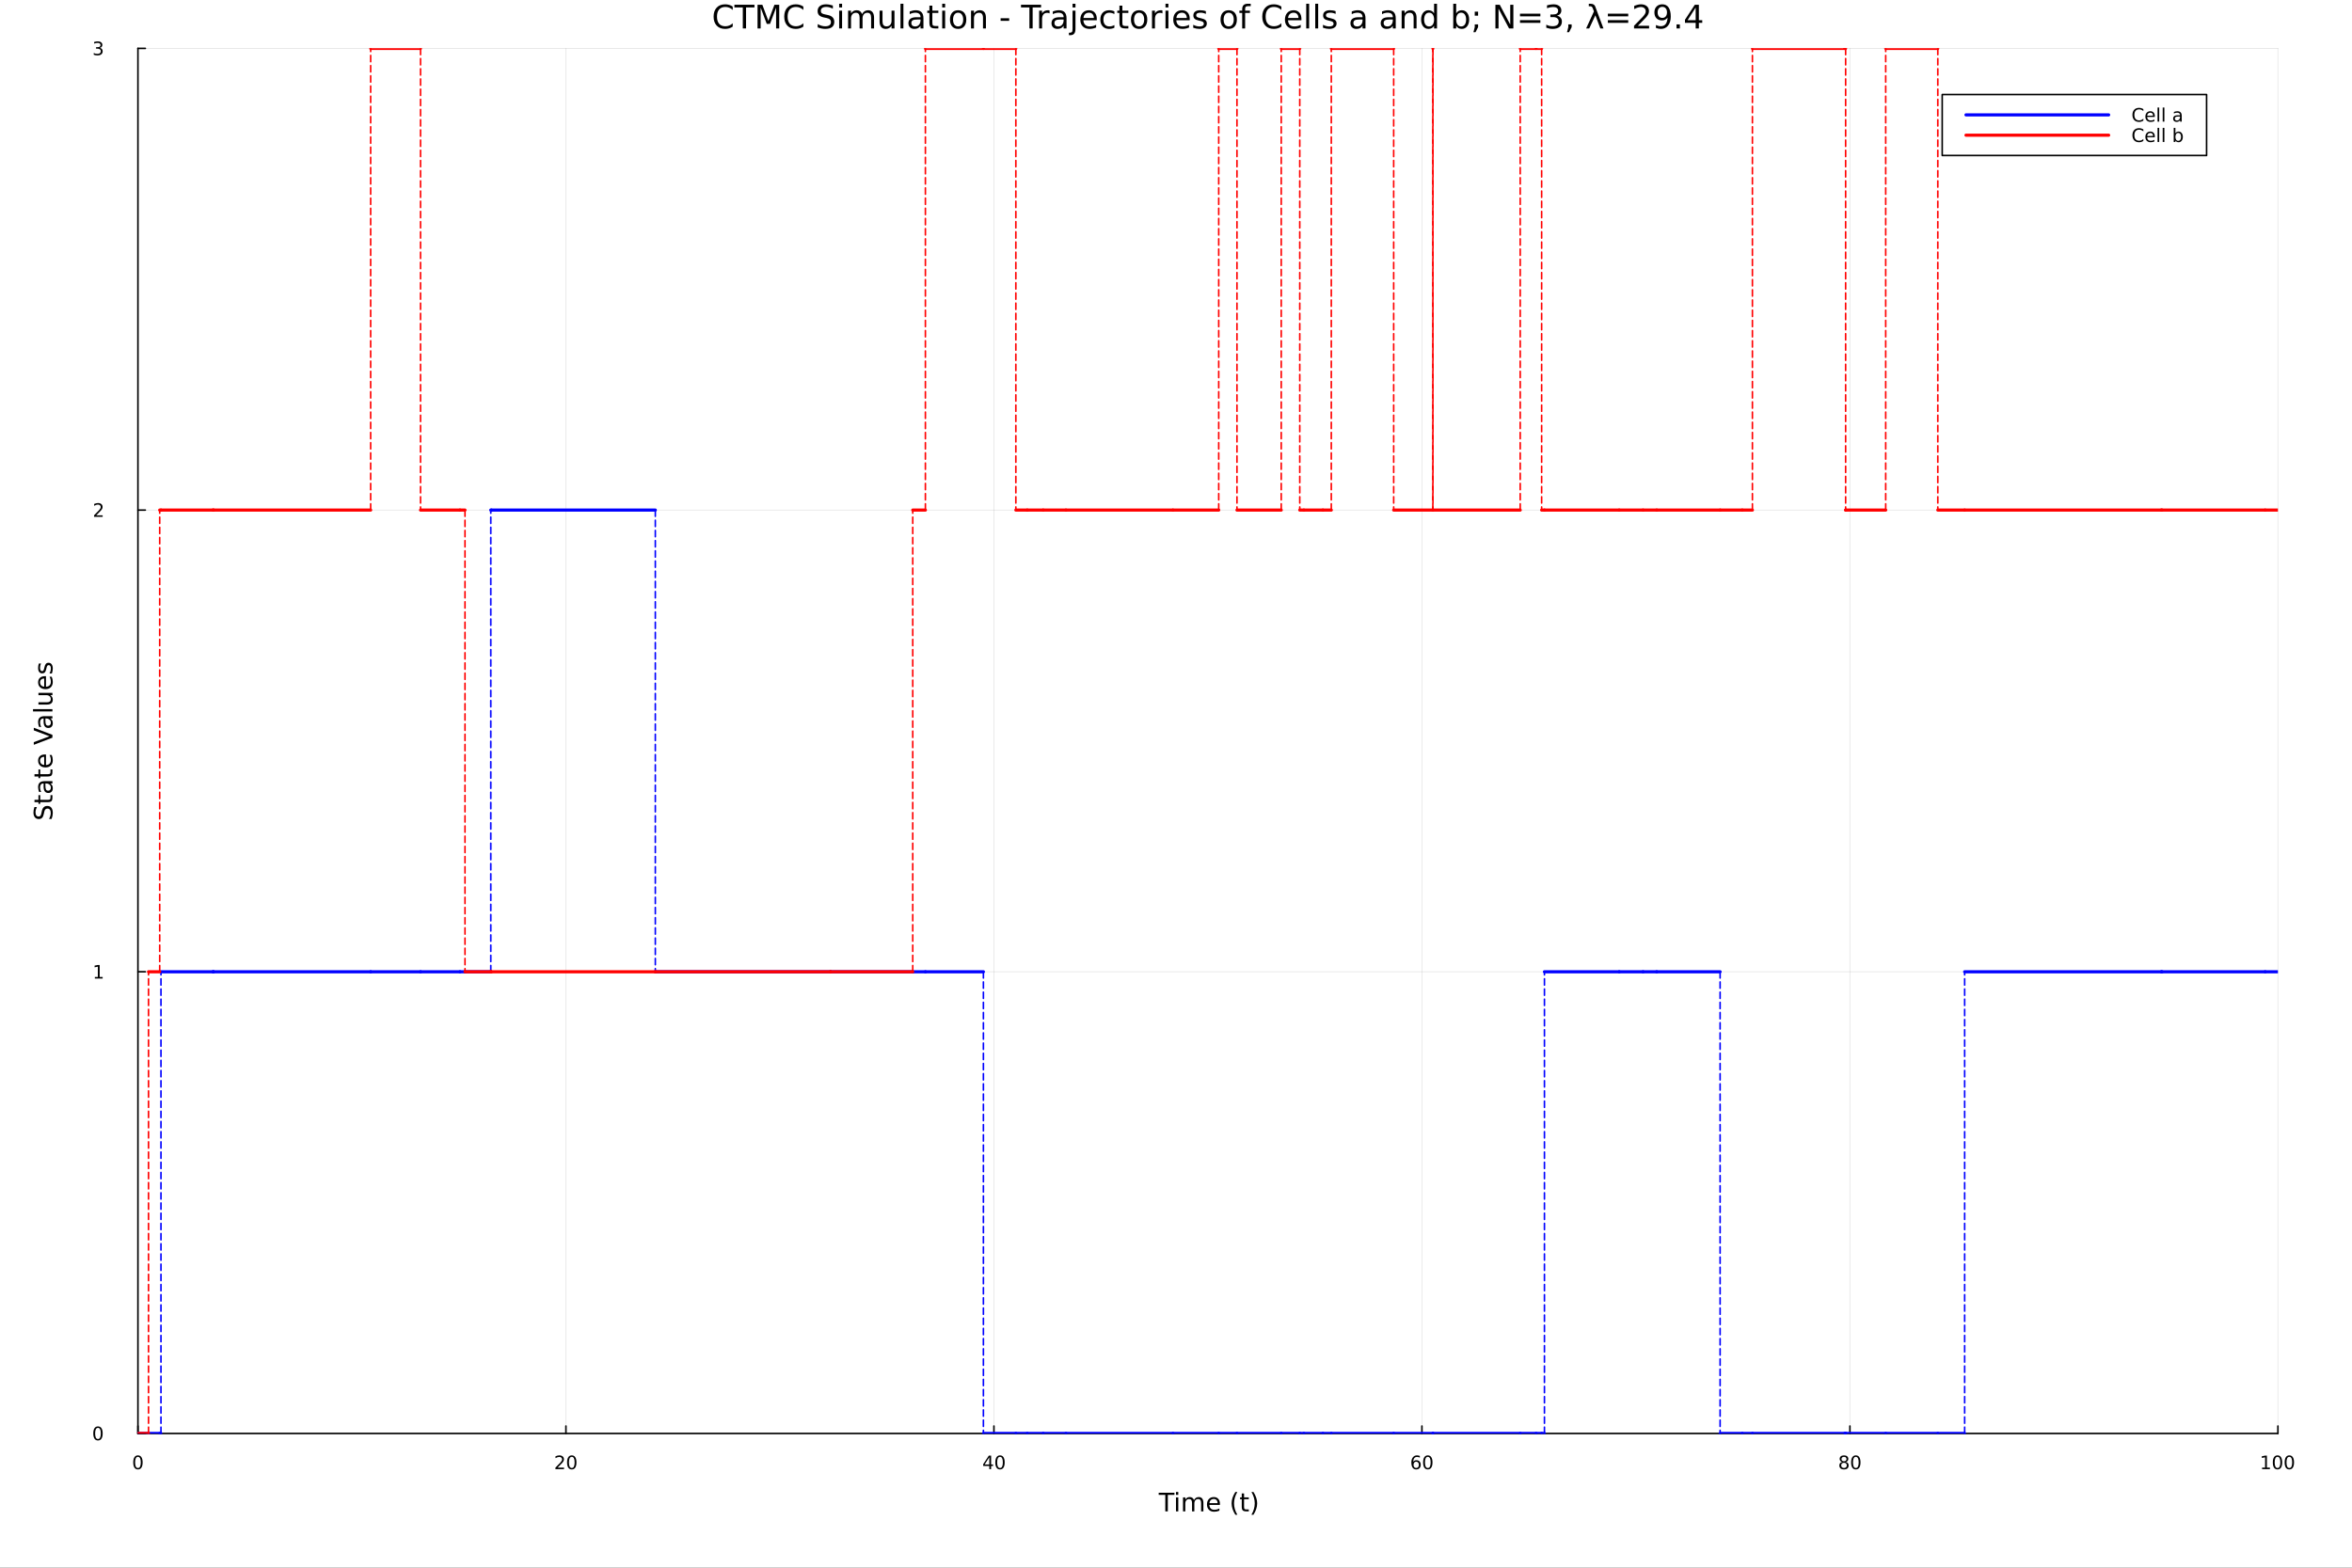 <?xml version="1.0" encoding="utf-8"?>
<svg xmlns="http://www.w3.org/2000/svg" xmlns:xlink="http://www.w3.org/1999/xlink" width="1500" height="1000" viewBox="0 0 6000 4000">
<rect x="0" y="0" width="6000" height="4000" fill="#333333" stroke="none"/>
<defs>
  <clipPath id="clip010">
    <rect x="0" y="0" width="6000" height="4000"/>
  </clipPath>
</defs>
<path clip-path="url(#clip010)" d="M0 4000 L6000 4000 L6000 2.22045e-13 L0 2.22045e-13  Z" fill="#ffffff" fill-rule="evenodd" fill-opacity="1"/>
<defs>
  <clipPath id="clip011">
    <rect x="1200" y="0" width="4201" height="4000"/>
  </clipPath>
</defs>
<path clip-path="url(#clip010)" d="M351.881 3657.45 L5811.02 3657.45 L5811.02 123.472 L351.881 123.472  Z" fill="#ffffff" fill-rule="evenodd" fill-opacity="1"/>
<defs>
  <clipPath id="clip012">
    <rect x="351" y="123" width="5460" height="3535"/>
  </clipPath>
</defs>
<polyline clip-path="url(#clip012)" style="stroke:#000000; stroke-linecap:round; stroke-linejoin:round; stroke-width:2; stroke-opacity:0.1; fill:none" points="351.881,3657.45 351.881,123.472 "/>
<polyline clip-path="url(#clip012)" style="stroke:#000000; stroke-linecap:round; stroke-linejoin:round; stroke-width:2; stroke-opacity:0.1; fill:none" points="1443.71,3657.45 1443.71,123.472 "/>
<polyline clip-path="url(#clip012)" style="stroke:#000000; stroke-linecap:round; stroke-linejoin:round; stroke-width:2; stroke-opacity:0.1; fill:none" points="2535.54,3657.45 2535.54,123.472 "/>
<polyline clip-path="url(#clip012)" style="stroke:#000000; stroke-linecap:round; stroke-linejoin:round; stroke-width:2; stroke-opacity:0.1; fill:none" points="3627.37,3657.45 3627.37,123.472 "/>
<polyline clip-path="url(#clip012)" style="stroke:#000000; stroke-linecap:round; stroke-linejoin:round; stroke-width:2; stroke-opacity:0.1; fill:none" points="4719.2,3657.45 4719.2,123.472 "/>
<polyline clip-path="url(#clip012)" style="stroke:#000000; stroke-linecap:round; stroke-linejoin:round; stroke-width:2; stroke-opacity:0.1; fill:none" points="5811.02,3657.45 5811.02,123.472 "/>
<polyline clip-path="url(#clip012)" style="stroke:#000000; stroke-linecap:round; stroke-linejoin:round; stroke-width:2; stroke-opacity:0.1; fill:none" points="351.881,3657.45 5811.02,3657.45 "/>
<polyline clip-path="url(#clip012)" style="stroke:#000000; stroke-linecap:round; stroke-linejoin:round; stroke-width:2; stroke-opacity:0.1; fill:none" points="351.881,2479.46 5811.02,2479.46 "/>
<polyline clip-path="url(#clip012)" style="stroke:#000000; stroke-linecap:round; stroke-linejoin:round; stroke-width:2; stroke-opacity:0.1; fill:none" points="351.881,1301.46 5811.02,1301.46 "/>
<polyline clip-path="url(#clip012)" style="stroke:#000000; stroke-linecap:round; stroke-linejoin:round; stroke-width:2; stroke-opacity:0.1; fill:none" points="351.881,123.472 5811.02,123.472 "/>
<polyline clip-path="url(#clip010)" style="stroke:#000000; stroke-linecap:round; stroke-linejoin:round; stroke-width:4; stroke-opacity:1; fill:none" points="351.881,3657.45 5811.02,3657.45 "/>
<polyline clip-path="url(#clip010)" style="stroke:#000000; stroke-linecap:round; stroke-linejoin:round; stroke-width:4; stroke-opacity:1; fill:none" points="351.881,3657.45 351.881,3638.55 "/>
<polyline clip-path="url(#clip010)" style="stroke:#000000; stroke-linecap:round; stroke-linejoin:round; stroke-width:4; stroke-opacity:1; fill:none" points="1443.71,3657.45 1443.71,3638.55 "/>
<polyline clip-path="url(#clip010)" style="stroke:#000000; stroke-linecap:round; stroke-linejoin:round; stroke-width:4; stroke-opacity:1; fill:none" points="2535.54,3657.45 2535.54,3638.55 "/>
<polyline clip-path="url(#clip010)" style="stroke:#000000; stroke-linecap:round; stroke-linejoin:round; stroke-width:4; stroke-opacity:1; fill:none" points="3627.37,3657.45 3627.37,3638.55 "/>
<polyline clip-path="url(#clip010)" style="stroke:#000000; stroke-linecap:round; stroke-linejoin:round; stroke-width:4; stroke-opacity:1; fill:none" points="4719.2,3657.45 4719.2,3638.55 "/>
<polyline clip-path="url(#clip010)" style="stroke:#000000; stroke-linecap:round; stroke-linejoin:round; stroke-width:4; stroke-opacity:1; fill:none" points="5811.02,3657.45 5811.02,3638.55 "/>
<path clip-path="url(#clip010)" d="M351.881 3717.17 Q348.27 3717.17 346.441 3720.73 Q344.636 3724.27 344.636 3731.4 Q344.636 3738.51 346.441 3742.07 Q348.27 3745.62 351.881 3745.62 Q355.515 3745.62 357.321 3742.07 Q359.15 3738.51 359.15 3731.4 Q359.15 3724.27 357.321 3720.73 Q355.515 3717.17 351.881 3717.17 M351.881 3713.46 Q357.691 3713.46 360.747 3718.07 Q363.826 3722.65 363.826 3731.4 Q363.826 3740.13 360.747 3744.74 Q357.691 3749.32 351.881 3749.32 Q346.071 3749.32 342.992 3744.74 Q339.937 3740.13 339.937 3731.4 Q339.937 3722.65 342.992 3718.07 Q346.071 3713.46 351.881 3713.46 Z" fill="#000000" fill-rule="nonzero" fill-opacity="1" /><path clip-path="url(#clip010)" d="M1422.48 3744.71 L1438.8 3744.71 L1438.8 3748.65 L1416.86 3748.65 L1416.86 3744.71 Q1419.52 3741.96 1424.1 3737.33 Q1428.71 3732.68 1429.89 3731.33 Q1432.14 3728.81 1433.02 3727.07 Q1433.92 3725.31 1433.92 3723.62 Q1433.92 3720.87 1431.97 3719.13 Q1430.05 3717.4 1426.95 3717.4 Q1424.75 3717.4 1422.3 3718.16 Q1419.87 3718.93 1417.09 3720.48 L1417.09 3715.75 Q1419.91 3714.62 1422.37 3714.04 Q1424.82 3713.46 1426.86 3713.46 Q1432.23 3713.46 1435.42 3716.15 Q1438.62 3718.83 1438.62 3723.32 Q1438.62 3725.45 1437.81 3727.37 Q1437.02 3729.27 1434.91 3731.87 Q1434.33 3732.54 1431.23 3735.75 Q1428.13 3738.95 1422.48 3744.71 Z" fill="#000000" fill-rule="nonzero" fill-opacity="1" /><path clip-path="url(#clip010)" d="M1458.62 3717.17 Q1455.01 3717.17 1453.18 3720.73 Q1451.37 3724.27 1451.37 3731.4 Q1451.37 3738.51 1453.18 3742.07 Q1455.01 3745.62 1458.62 3745.62 Q1462.25 3745.62 1464.06 3742.07 Q1465.89 3738.51 1465.89 3731.4 Q1465.89 3724.27 1464.06 3720.73 Q1462.25 3717.17 1458.62 3717.17 M1458.62 3713.46 Q1464.43 3713.46 1467.48 3718.07 Q1470.56 3722.65 1470.56 3731.4 Q1470.56 3740.13 1467.48 3744.74 Q1464.43 3749.32 1458.62 3749.32 Q1452.81 3749.32 1449.73 3744.74 Q1446.67 3740.13 1446.67 3731.4 Q1446.67 3722.65 1449.73 3718.07 Q1452.81 3713.46 1458.62 3713.46 Z" fill="#000000" fill-rule="nonzero" fill-opacity="1" /><path clip-path="url(#clip010)" d="M2523.71 3718.16 L2511.9 3736.61 L2523.71 3736.61 L2523.71 3718.16 M2522.48 3714.09 L2528.36 3714.09 L2528.36 3736.61 L2533.29 3736.61 L2533.29 3740.5 L2528.36 3740.5 L2528.36 3748.65 L2523.71 3748.65 L2523.71 3740.5 L2508.11 3740.5 L2508.11 3735.99 L2522.48 3714.09 Z" fill="#000000" fill-rule="nonzero" fill-opacity="1" /><path clip-path="url(#clip010)" d="M2551.02 3717.17 Q2547.41 3717.17 2545.58 3720.73 Q2543.78 3724.27 2543.78 3731.4 Q2543.78 3738.51 2545.58 3742.07 Q2547.41 3745.62 2551.02 3745.62 Q2554.66 3745.62 2556.46 3742.07 Q2558.29 3738.51 2558.29 3731.4 Q2558.29 3724.27 2556.46 3720.73 Q2554.66 3717.17 2551.02 3717.17 M2551.02 3713.46 Q2556.83 3713.46 2559.89 3718.07 Q2562.97 3722.65 2562.97 3731.4 Q2562.97 3740.13 2559.89 3744.74 Q2556.83 3749.32 2551.02 3749.32 Q2545.21 3749.32 2542.14 3744.74 Q2539.08 3740.13 2539.08 3731.4 Q2539.08 3722.65 2542.14 3718.07 Q2545.21 3713.46 2551.02 3713.46 Z" fill="#000000" fill-rule="nonzero" fill-opacity="1" /><path clip-path="url(#clip010)" d="M3612.77 3729.5 Q3609.62 3729.5 3607.77 3731.66 Q3605.94 3733.81 3605.94 3737.56 Q3605.94 3741.29 3607.77 3743.46 Q3609.62 3745.62 3612.77 3745.62 Q3615.92 3745.62 3617.75 3743.46 Q3619.6 3741.29 3619.6 3737.56 Q3619.6 3733.81 3617.75 3731.66 Q3615.92 3729.5 3612.77 3729.5 M3622.05 3714.85 L3622.05 3719.11 Q3620.29 3718.28 3618.49 3717.84 Q3616.71 3717.4 3614.95 3717.4 Q3610.32 3717.4 3607.86 3720.52 Q3605.43 3723.65 3605.09 3729.97 Q3606.45 3727.95 3608.51 3726.89 Q3610.57 3725.8 3613.05 3725.8 Q3618.26 3725.8 3621.27 3728.97 Q3624.3 3732.12 3624.3 3737.56 Q3624.3 3742.88 3621.15 3746.1 Q3618 3749.32 3612.77 3749.32 Q3606.78 3749.32 3603.61 3744.74 Q3600.43 3740.13 3600.43 3731.4 Q3600.43 3723.21 3604.32 3718.35 Q3608.21 3713.46 3614.76 3713.46 Q3616.52 3713.46 3618.3 3713.81 Q3620.11 3714.16 3622.05 3714.85 Z" fill="#000000" fill-rule="nonzero" fill-opacity="1" /><path clip-path="url(#clip010)" d="M3642.35 3717.17 Q3638.74 3717.17 3636.92 3720.73 Q3635.11 3724.27 3635.11 3731.4 Q3635.11 3738.51 3636.92 3742.07 Q3638.74 3745.62 3642.35 3745.62 Q3645.99 3745.62 3647.79 3742.07 Q3649.62 3738.51 3649.62 3731.4 Q3649.62 3724.27 3647.79 3720.73 Q3645.99 3717.17 3642.35 3717.17 M3642.35 3713.46 Q3648.17 3713.46 3651.22 3718.07 Q3654.3 3722.65 3654.3 3731.4 Q3654.3 3740.13 3651.22 3744.74 Q3648.17 3749.32 3642.35 3749.32 Q3636.54 3749.32 3633.47 3744.74 Q3630.41 3740.13 3630.41 3731.4 Q3630.41 3722.65 3633.47 3718.07 Q3636.54 3713.46 3642.35 3713.46 Z" fill="#000000" fill-rule="nonzero" fill-opacity="1" /><path clip-path="url(#clip010)" d="M4704.07 3732.24 Q4700.73 3732.24 4698.81 3734.02 Q4696.92 3735.8 4696.92 3738.93 Q4696.92 3742.05 4698.81 3743.83 Q4700.73 3745.62 4704.07 3745.62 Q4707.4 3745.62 4709.32 3743.83 Q4711.24 3742.03 4711.24 3738.93 Q4711.24 3735.8 4709.32 3734.02 Q4707.42 3732.24 4704.07 3732.24 M4699.39 3730.24 Q4696.38 3729.5 4694.69 3727.44 Q4693.03 3725.38 4693.03 3722.42 Q4693.03 3718.28 4695.97 3715.87 Q4698.93 3713.46 4704.07 3713.46 Q4709.23 3713.46 4712.17 3715.87 Q4715.11 3718.28 4715.11 3722.42 Q4715.11 3725.38 4713.42 3727.44 Q4711.75 3729.5 4708.77 3730.24 Q4712.15 3731.03 4714.02 3733.32 Q4715.92 3735.62 4715.92 3738.93 Q4715.92 3743.95 4712.84 3746.63 Q4709.79 3749.32 4704.07 3749.32 Q4698.35 3749.32 4695.27 3746.63 Q4692.22 3743.95 4692.22 3738.93 Q4692.22 3735.62 4694.11 3733.32 Q4696.01 3731.03 4699.39 3730.24 M4697.68 3722.86 Q4697.68 3725.55 4699.35 3727.05 Q4701.04 3728.56 4704.07 3728.56 Q4707.08 3728.56 4708.77 3727.05 Q4710.48 3725.55 4710.48 3722.86 Q4710.48 3720.18 4708.77 3718.67 Q4707.08 3717.17 4704.07 3717.17 Q4701.04 3717.17 4699.35 3718.67 Q4697.68 3720.18 4697.68 3722.86 Z" fill="#000000" fill-rule="nonzero" fill-opacity="1" /><path clip-path="url(#clip010)" d="M4734.23 3717.17 Q4730.62 3717.17 4728.79 3720.73 Q4726.98 3724.27 4726.98 3731.4 Q4726.98 3738.51 4728.79 3742.07 Q4730.62 3745.62 4734.23 3745.62 Q4737.86 3745.62 4739.67 3742.07 Q4741.5 3738.51 4741.5 3731.4 Q4741.5 3724.27 4739.67 3720.73 Q4737.86 3717.17 4734.23 3717.17 M4734.23 3713.46 Q4740.04 3713.46 4743.1 3718.07 Q4746.17 3722.65 4746.17 3731.4 Q4746.17 3740.13 4743.1 3744.74 Q4740.04 3749.32 4734.23 3749.32 Q4728.42 3749.32 4725.34 3744.74 Q4722.29 3740.13 4722.29 3731.4 Q4722.29 3722.65 4725.34 3718.07 Q4728.42 3713.46 4734.23 3713.46 Z" fill="#000000" fill-rule="nonzero" fill-opacity="1" /><path clip-path="url(#clip010)" d="M5770.63 3744.71 L5778.27 3744.71 L5778.27 3718.35 L5769.96 3720.01 L5769.96 3715.75 L5778.22 3714.09 L5782.9 3714.09 L5782.9 3744.71 L5790.54 3744.71 L5790.54 3748.65 L5770.63 3748.65 L5770.63 3744.71 Z" fill="#000000" fill-rule="nonzero" fill-opacity="1" /><path clip-path="url(#clip010)" d="M5809.98 3717.17 Q5806.37 3717.17 5804.54 3720.73 Q5802.74 3724.27 5802.74 3731.4 Q5802.74 3738.51 5804.54 3742.07 Q5806.37 3745.62 5809.98 3745.62 Q5813.62 3745.62 5815.42 3742.07 Q5817.25 3738.51 5817.25 3731.4 Q5817.25 3724.27 5815.42 3720.73 Q5813.62 3717.17 5809.98 3717.17 M5809.98 3713.46 Q5815.79 3713.46 5818.85 3718.07 Q5821.93 3722.65 5821.93 3731.4 Q5821.93 3740.13 5818.85 3744.74 Q5815.79 3749.32 5809.98 3749.32 Q5804.17 3749.32 5801.09 3744.74 Q5798.04 3740.13 5798.04 3731.4 Q5798.04 3722.65 5801.09 3718.07 Q5804.17 3713.46 5809.98 3713.46 Z" fill="#000000" fill-rule="nonzero" fill-opacity="1" /><path clip-path="url(#clip010)" d="M5840.14 3717.17 Q5836.53 3717.17 5834.7 3720.73 Q5832.9 3724.27 5832.9 3731.4 Q5832.9 3738.51 5834.7 3742.07 Q5836.53 3745.62 5840.14 3745.62 Q5843.78 3745.62 5845.58 3742.07 Q5847.41 3738.51 5847.41 3731.4 Q5847.41 3724.27 5845.58 3720.73 Q5843.78 3717.17 5840.14 3717.17 M5840.14 3713.46 Q5845.95 3713.46 5849.01 3718.07 Q5852.09 3722.65 5852.09 3731.4 Q5852.09 3740.13 5849.01 3744.74 Q5845.95 3749.32 5840.14 3749.32 Q5834.33 3749.32 5831.25 3744.74 Q5828.2 3740.13 5828.2 3731.4 Q5828.2 3722.65 5831.25 3718.07 Q5834.33 3713.46 5840.14 3713.46 Z" fill="#000000" fill-rule="nonzero" fill-opacity="1" /><path clip-path="url(#clip010)" d="M2955.83 3808.79 L2996.02 3808.79 L2996.02 3814.2 L2979.16 3814.2 L2979.16 3856.31 L2972.69 3856.31 L2972.69 3814.2 L2955.83 3814.2 L2955.83 3808.79 Z" fill="#000000" fill-rule="nonzero" fill-opacity="1" /><path clip-path="url(#clip010)" d="M2999.97 3820.66 L3005.83 3820.66 L3005.83 3856.31 L2999.97 3856.31 L2999.97 3820.66 M2999.97 3806.79 L3005.83 3806.79 L3005.83 3814.2 L2999.97 3814.2 L2999.97 3806.79 Z" fill="#000000" fill-rule="nonzero" fill-opacity="1" /><path clip-path="url(#clip010)" d="M3045.84 3827.51 Q3048.03 3823.56 3051.09 3821.68 Q3054.14 3819.8 3058.28 3819.8 Q3063.85 3819.8 3066.87 3823.72 Q3069.9 3827.6 3069.9 3834.8 L3069.9 3856.31 L3064.01 3856.31 L3064.01 3834.99 Q3064.01 3829.86 3062.2 3827.38 Q3060.38 3824.9 3056.66 3824.9 Q3052.11 3824.9 3049.46 3827.92 Q3046.82 3830.94 3046.82 3836.16 L3046.82 3856.31 L3040.93 3856.31 L3040.93 3834.99 Q3040.93 3829.83 3039.12 3827.38 Q3037.31 3824.9 3033.52 3824.9 Q3029.03 3824.9 3026.39 3827.95 Q3023.75 3830.98 3023.75 3836.16 L3023.75 3856.31 L3017.86 3856.31 L3017.86 3820.66 L3023.75 3820.66 L3023.75 3826.2 Q3025.75 3822.92 3028.55 3821.36 Q3031.35 3819.8 3035.21 3819.8 Q3039.09 3819.8 3041.79 3821.78 Q3044.53 3823.75 3045.84 3827.51 Z" fill="#000000" fill-rule="nonzero" fill-opacity="1" /><path clip-path="url(#clip010)" d="M3112.07 3837.02 L3112.07 3839.89 L3085.14 3839.89 Q3085.53 3845.94 3088.77 3849.12 Q3092.05 3852.27 3097.88 3852.27 Q3101.25 3852.27 3104.4 3851.44 Q3107.58 3850.61 3110.7 3848.96 L3110.7 3854.5 Q3107.55 3855.83 3104.24 3856.53 Q3100.93 3857.23 3097.53 3857.23 Q3089 3857.23 3084 3852.27 Q3079.03 3847.3 3079.03 3838.84 Q3079.03 3830.08 3083.74 3824.96 Q3088.49 3819.8 3096.51 3819.8 Q3103.7 3819.8 3107.87 3824.45 Q3112.07 3829.07 3112.07 3837.02 M3106.22 3835.3 Q3106.15 3830.5 3103.51 3827.63 Q3100.9 3824.77 3096.57 3824.77 Q3091.67 3824.77 3088.71 3827.54 Q3085.78 3830.31 3085.34 3835.34 L3106.22 3835.3 Z" fill="#000000" fill-rule="nonzero" fill-opacity="1" /><path clip-path="url(#clip010)" d="M3156.47 3806.85 Q3152.21 3814.17 3150.14 3821.33 Q3148.07 3828.49 3148.07 3835.85 Q3148.07 3843.2 3150.14 3850.42 Q3152.24 3857.62 3156.47 3864.91 L3151.38 3864.91 Q3146.61 3857.43 3144.22 3850.2 Q3141.86 3842.98 3141.86 3835.85 Q3141.86 3828.75 3144.22 3821.55 Q3146.57 3814.36 3151.38 3806.85 L3156.47 3806.85 Z" fill="#000000" fill-rule="nonzero" fill-opacity="1" /><path clip-path="url(#clip010)" d="M3173.63 3810.54 L3173.63 3820.66 L3185.69 3820.66 L3185.69 3825.22 L3173.63 3825.22 L3173.63 3844.57 Q3173.63 3848.93 3174.81 3850.17 Q3176.01 3851.41 3179.68 3851.41 L3185.69 3851.41 L3185.69 3856.31 L3179.68 3856.31 Q3172.9 3856.31 3170.32 3853.8 Q3167.74 3851.25 3167.74 3844.57 L3167.74 3825.22 L3163.44 3825.22 L3163.44 3820.66 L3167.74 3820.66 L3167.74 3810.54 L3173.63 3810.54 Z" fill="#000000" fill-rule="nonzero" fill-opacity="1" /><path clip-path="url(#clip010)" d="M3192.47 3806.85 L3197.56 3806.85 Q3202.34 3814.36 3204.69 3821.55 Q3207.08 3828.75 3207.08 3835.85 Q3207.08 3842.98 3204.69 3850.2 Q3202.34 3857.43 3197.56 3864.91 L3192.47 3864.91 Q3196.7 3857.62 3198.77 3850.42 Q3200.87 3843.2 3200.87 3835.85 Q3200.87 3828.49 3198.77 3821.33 Q3196.7 3814.17 3192.47 3806.85 Z" fill="#000000" fill-rule="nonzero" fill-opacity="1" /><polyline clip-path="url(#clip010)" style="stroke:#000000; stroke-linecap:round; stroke-linejoin:round; stroke-width:4; stroke-opacity:1; fill:none" points="351.881,3657.45 351.881,123.472 "/>
<polyline clip-path="url(#clip010)" style="stroke:#000000; stroke-linecap:round; stroke-linejoin:round; stroke-width:4; stroke-opacity:1; fill:none" points="351.881,3657.45 370.779,3657.45 "/>
<polyline clip-path="url(#clip010)" style="stroke:#000000; stroke-linecap:round; stroke-linejoin:round; stroke-width:4; stroke-opacity:1; fill:none" points="351.881,2479.46 370.779,2479.46 "/>
<polyline clip-path="url(#clip010)" style="stroke:#000000; stroke-linecap:round; stroke-linejoin:round; stroke-width:4; stroke-opacity:1; fill:none" points="351.881,1301.46 370.779,1301.46 "/>
<polyline clip-path="url(#clip010)" style="stroke:#000000; stroke-linecap:round; stroke-linejoin:round; stroke-width:4; stroke-opacity:1; fill:none" points="351.881,123.472 370.779,123.472 "/>
<path clip-path="url(#clip010)" d="M249.937 3643.25 Q246.326 3643.25 244.497 3646.81 Q242.691 3650.35 242.691 3657.48 Q242.691 3664.59 244.497 3668.15 Q246.326 3671.7 249.937 3671.7 Q253.571 3671.7 255.377 3668.15 Q257.205 3664.59 257.205 3657.48 Q257.205 3650.35 255.377 3646.81 Q253.571 3643.25 249.937 3643.25 M249.937 3639.54 Q255.747 3639.54 258.803 3644.15 Q261.881 3648.73 261.881 3657.48 Q261.881 3666.21 258.803 3670.82 Q255.747 3675.4 249.937 3675.4 Q244.127 3675.4 241.048 3670.82 Q237.992 3666.21 237.992 3657.48 Q237.992 3648.73 241.048 3644.15 Q244.127 3639.54 249.937 3639.54 Z" fill="#000000" fill-rule="nonzero" fill-opacity="1" /><path clip-path="url(#clip010)" d="M241.974 2492.8 L249.613 2492.8 L249.613 2466.43 L241.303 2468.1 L241.303 2463.84 L249.566 2462.18 L254.242 2462.18 L254.242 2492.8 L261.881 2492.8 L261.881 2496.74 L241.974 2496.74 L241.974 2492.8 Z" fill="#000000" fill-rule="nonzero" fill-opacity="1" /><path clip-path="url(#clip010)" d="M245.562 1314.81 L261.881 1314.81 L261.881 1318.74 L239.937 1318.74 L239.937 1314.81 Q242.599 1312.05 247.182 1307.42 Q251.789 1302.77 252.969 1301.43 Q255.215 1298.91 256.094 1297.17 Q256.997 1295.41 256.997 1293.72 Q256.997 1290.97 255.053 1289.23 Q253.131 1287.49 250.029 1287.49 Q247.83 1287.49 245.377 1288.26 Q242.946 1289.02 240.168 1290.57 L240.168 1285.85 Q242.992 1284.72 245.446 1284.14 Q247.9 1283.56 249.937 1283.56 Q255.307 1283.56 258.502 1286.24 Q261.696 1288.93 261.696 1293.42 Q261.696 1295.55 260.886 1297.47 Q260.099 1299.37 257.992 1301.96 Q257.414 1302.63 254.312 1305.85 Q251.21 1309.04 245.562 1314.81 Z" fill="#000000" fill-rule="nonzero" fill-opacity="1" /><path clip-path="url(#clip010)" d="M254.752 122.118 Q258.108 122.836 259.983 125.104 Q261.881 127.373 261.881 130.706 Q261.881 135.822 258.363 138.623 Q254.844 141.423 248.363 141.423 Q246.187 141.423 243.872 140.984 Q241.58 140.567 239.127 139.71 L239.127 135.197 Q241.071 136.331 243.386 136.91 Q245.701 137.488 248.224 137.488 Q252.622 137.488 254.914 135.752 Q257.228 134.016 257.228 130.706 Q257.228 127.65 255.076 125.937 Q252.946 124.201 249.127 124.201 L245.099 124.201 L245.099 120.359 L249.312 120.359 Q252.761 120.359 254.59 118.993 Q256.418 117.604 256.418 115.012 Q256.418 112.35 254.52 110.937 Q252.645 109.502 249.127 109.502 Q247.205 109.502 245.006 109.919 Q242.807 110.336 240.168 111.215 L240.168 107.049 Q242.83 106.308 245.145 105.937 Q247.483 105.567 249.543 105.567 Q254.867 105.567 257.969 107.998 Q261.071 110.405 261.071 114.525 Q261.071 117.396 259.428 119.386 Q257.784 121.354 254.752 122.118 Z" fill="#000000" fill-rule="nonzero" fill-opacity="1" /><path clip-path="url(#clip010)" d="M87.776 2059.25 L94.046 2059.25 Q92.296 2062.91 91.436 2066.15 Q90.577 2069.4 90.577 2072.42 Q90.577 2077.68 92.614 2080.54 Q94.651 2083.37 98.407 2083.37 Q101.558 2083.37 103.181 2081.49 Q104.772 2079.58 105.759 2074.3 L106.555 2070.42 Q107.924 2063.23 111.393 2059.82 Q114.83 2056.38 120.623 2056.38 Q127.53 2056.38 131.095 2061.03 Q134.659 2065.64 134.659 2074.59 Q134.659 2077.96 133.896 2081.78 Q133.132 2085.57 131.636 2089.64 L125.015 2089.64 Q127.212 2085.73 128.326 2081.97 Q129.44 2078.22 129.44 2074.59 Q129.44 2069.08 127.275 2066.09 Q125.111 2063.1 121.101 2063.1 Q117.599 2063.1 115.626 2065.26 Q113.653 2067.39 112.666 2072.3 L111.902 2076.21 Q110.47 2083.4 107.414 2086.62 Q104.359 2089.83 98.916 2089.83 Q92.614 2089.83 88.986 2085.41 Q85.357 2080.95 85.357 2073.16 Q85.357 2069.81 85.962 2066.34 Q86.567 2062.88 87.776 2059.25 Z" fill="#000000" fill-rule="nonzero" fill-opacity="1" /><path clip-path="url(#clip010)" d="M87.967 2040.82 L98.088 2040.82 L98.088 2028.75 L102.64 2028.75 L102.64 2040.82 L121.992 2040.82 Q126.352 2040.82 127.594 2039.64 Q128.835 2038.43 128.835 2034.77 L128.835 2028.75 L133.736 2028.75 L133.736 2034.77 Q133.736 2041.55 131.222 2044.13 Q128.676 2046.71 121.992 2046.71 L102.64 2046.71 L102.64 2051 L98.088 2051 L98.088 2046.71 L87.967 2046.71 L87.967 2040.82 Z" fill="#000000" fill-rule="nonzero" fill-opacity="1" /><path clip-path="url(#clip010)" d="M115.817 2004.85 Q115.817 2011.95 117.44 2014.69 Q119.063 2017.42 122.978 2017.42 Q126.098 2017.42 127.944 2015.39 Q129.758 2013.32 129.758 2009.79 Q129.758 2004.92 126.32 2001.99 Q122.851 1999.03 117.122 1999.03 L115.817 1999.03 L115.817 2004.85 M113.398 1993.17 L133.736 1993.17 L133.736 1999.03 L128.326 1999.03 Q131.572 2001.03 133.132 2004.02 Q134.659 2007.02 134.659 2011.34 Q134.659 2016.82 131.604 2020.07 Q128.517 2023.28 123.36 2023.28 Q117.345 2023.28 114.289 2019.27 Q111.234 2015.23 111.234 2007.24 L111.234 1999.03 L110.661 1999.03 Q106.619 1999.03 104.422 2001.7 Q102.194 2004.34 102.194 2009.15 Q102.194 2012.2 102.926 2015.1 Q103.658 2018 105.123 2020.67 L99.712 2020.67 Q98.47 2017.46 97.866 2014.43 Q97.229 2011.41 97.229 2008.54 Q97.229 2000.81 101.24 1996.99 Q105.25 1993.17 113.398 1993.17 Z" fill="#000000" fill-rule="nonzero" fill-opacity="1" /><path clip-path="url(#clip010)" d="M87.967 1975.31 L98.088 1975.31 L98.088 1963.25 L102.64 1963.25 L102.64 1975.31 L121.992 1975.31 Q126.352 1975.31 127.594 1974.14 Q128.835 1972.93 128.835 1969.27 L128.835 1963.25 L133.736 1963.25 L133.736 1969.27 Q133.736 1976.05 131.222 1978.62 Q128.676 1981.2 121.992 1981.2 L102.64 1981.2 L102.64 1985.5 L98.088 1985.5 L98.088 1981.2 L87.967 1981.2 L87.967 1975.31 Z" fill="#000000" fill-rule="nonzero" fill-opacity="1" /><path clip-path="url(#clip010)" d="M114.448 1925.06 L117.313 1925.06 L117.313 1951.98 Q123.36 1951.6 126.543 1948.36 Q129.694 1945.08 129.694 1939.25 Q129.694 1935.88 128.867 1932.73 Q128.039 1929.55 126.384 1926.43 L131.922 1926.43 Q133.259 1929.58 133.959 1932.89 Q134.659 1936.2 134.659 1939.6 Q134.659 1948.13 129.694 1953.13 Q124.729 1958.1 116.263 1958.1 Q107.51 1958.1 102.385 1953.38 Q97.229 1948.64 97.229 1940.62 Q97.229 1933.43 101.876 1929.26 Q106.491 1925.06 114.448 1925.06 M112.73 1930.91 Q107.924 1930.98 105.059 1933.62 Q102.194 1936.23 102.194 1940.56 Q102.194 1945.46 104.963 1948.42 Q107.733 1951.35 112.761 1951.79 L112.73 1930.91 Z" fill="#000000" fill-rule="nonzero" fill-opacity="1" /><path clip-path="url(#clip010)" d="M133.736 1882.22 L86.216 1900.36 L86.216 1893.64 L126.225 1878.59 L86.216 1863.5 L86.216 1856.82 L133.736 1874.93 L133.736 1882.22 Z" fill="#000000" fill-rule="nonzero" fill-opacity="1" /><path clip-path="url(#clip010)" d="M115.817 1838.99 Q115.817 1846.09 117.44 1848.83 Q119.063 1851.57 122.978 1851.57 Q126.098 1851.57 127.944 1849.53 Q129.758 1847.46 129.758 1843.93 Q129.758 1839.06 126.32 1836.13 Q122.851 1833.17 117.122 1833.17 L115.817 1833.17 L115.817 1838.99 M113.398 1827.31 L133.736 1827.31 L133.736 1833.17 L128.326 1833.17 Q131.572 1835.17 133.132 1838.17 Q134.659 1841.16 134.659 1845.49 Q134.659 1850.96 131.604 1854.21 Q128.517 1857.42 123.36 1857.42 Q117.345 1857.42 114.289 1853.41 Q111.234 1849.37 111.234 1841.38 L111.234 1833.17 L110.661 1833.17 Q106.619 1833.17 104.422 1835.84 Q102.194 1838.48 102.194 1843.29 Q102.194 1846.35 102.926 1849.24 Q103.658 1852.14 105.123 1854.81 L99.712 1854.81 Q98.47 1851.6 97.866 1848.57 Q97.229 1845.55 97.229 1842.69 Q97.229 1834.95 101.24 1831.13 Q105.25 1827.31 113.398 1827.31 Z" fill="#000000" fill-rule="nonzero" fill-opacity="1" /><path clip-path="url(#clip010)" d="M84.211 1815.25 L84.211 1809.39 L133.736 1809.39 L133.736 1815.25 L84.211 1815.25 Z" fill="#000000" fill-rule="nonzero" fill-opacity="1" /><path clip-path="url(#clip010)" d="M119.668 1797.74 L98.088 1797.74 L98.088 1791.89 L119.445 1791.89 Q124.506 1791.89 127.052 1789.91 Q129.567 1787.94 129.567 1783.99 Q129.567 1779.25 126.543 1776.51 Q123.519 1773.74 118.3 1773.74 L98.088 1773.74 L98.088 1767.89 L133.736 1767.89 L133.736 1773.74 L128.262 1773.74 Q131.508 1775.88 133.1 1778.71 Q134.659 1781.51 134.659 1785.23 Q134.659 1791.38 130.84 1794.56 Q127.021 1797.74 119.668 1797.74 M97.229 1783.01 L97.229 1783.01 Z" fill="#000000" fill-rule="nonzero" fill-opacity="1" /><path clip-path="url(#clip010)" d="M114.448 1725.33 L117.313 1725.33 L117.313 1752.26 Q123.36 1751.88 126.543 1748.63 Q129.694 1745.35 129.694 1739.53 Q129.694 1736.16 128.867 1733 Q128.039 1729.82 126.384 1726.7 L131.922 1726.7 Q133.259 1729.85 133.959 1733.16 Q134.659 1736.47 134.659 1739.88 Q134.659 1748.41 129.694 1753.41 Q124.729 1758.37 116.263 1758.37 Q107.51 1758.37 102.385 1753.66 Q97.229 1748.92 97.229 1740.9 Q97.229 1733.7 101.876 1729.53 Q106.491 1725.33 114.448 1725.33 M112.73 1731.19 Q107.924 1731.25 105.059 1733.9 Q102.194 1736.51 102.194 1740.83 Q102.194 1745.74 104.963 1748.7 Q107.733 1751.62 112.761 1752.07 L112.73 1731.19 Z" fill="#000000" fill-rule="nonzero" fill-opacity="1" /><path clip-path="url(#clip010)" d="M99.139 1693 L104.677 1693 Q103.404 1695.48 102.767 1698.15 Q102.131 1700.83 102.131 1703.69 Q102.131 1708.05 103.468 1710.25 Q104.804 1712.41 107.478 1712.41 Q109.515 1712.41 110.693 1710.85 Q111.838 1709.29 112.889 1704.58 L113.334 1702.58 Q114.671 1696.34 117.122 1693.73 Q119.541 1691.09 123.901 1691.09 Q128.867 1691.09 131.763 1695.03 Q134.659 1698.95 134.659 1705.82 Q134.659 1708.69 134.087 1711.81 Q133.545 1714.89 132.431 1718.33 L126.384 1718.33 Q128.071 1715.08 128.93 1711.93 Q129.758 1708.78 129.758 1705.7 Q129.758 1701.56 128.357 1699.33 Q126.925 1697.1 124.347 1697.1 Q121.96 1697.1 120.687 1698.72 Q119.414 1700.32 118.236 1705.76 L117.759 1707.8 Q116.613 1713.24 114.257 1715.66 Q111.87 1718.08 107.733 1718.08 Q102.704 1718.08 99.966 1714.51 Q97.229 1710.95 97.229 1704.39 Q97.229 1701.14 97.707 1698.28 Q98.184 1695.41 99.139 1693 Z" fill="#000000" fill-rule="nonzero" fill-opacity="1" /><path clip-path="url(#clip010)" d="M1869.2 16.755 L1869.2 25.383 Q1865.07 21.535 1860.37 19.631 Q1855.71 17.727 1850.44 17.727 Q1840.07 17.727 1834.56 24.087 Q1829.05 30.406 1829.05 42.397 Q1829.05 54.347 1834.56 60.707 Q1840.07 67.026 1850.44 67.026 Q1855.71 67.026 1860.37 65.122 Q1865.07 63.218 1869.2 59.37 L1869.2 67.918 Q1864.91 70.834 1860.08 72.292 Q1855.3 73.751 1849.96 73.751 Q1836.22 73.751 1828.33 65.365 Q1820.43 56.94 1820.43 42.397 Q1820.43 27.814 1828.33 19.428 Q1836.22 11.002 1849.96 11.002 Q1855.39 11.002 1860.17 12.461 Q1864.99 13.878 1869.2 16.755 Z" fill="#000000" fill-rule="nonzero" fill-opacity="1" /><path clip-path="url(#clip010)" d="M1873.45 12.096 L1924.62 12.096 L1924.62 18.983 L1903.15 18.983 L1903.15 72.576 L1894.92 72.576 L1894.92 18.983 L1873.45 18.983 L1873.45 12.096 Z" fill="#000000" fill-rule="nonzero" fill-opacity="1" /><path clip-path="url(#clip010)" d="M1932.51 12.096 L1944.71 12.096 L1960.14 53.253 L1975.66 12.096 L1987.85 12.096 L1987.85 72.576 L1979.87 72.576 L1979.87 19.469 L1964.27 60.95 L1956.05 60.95 L1940.45 19.469 L1940.45 72.576 L1932.51 72.576 L1932.51 12.096 Z" fill="#000000" fill-rule="nonzero" fill-opacity="1" /><path clip-path="url(#clip010)" d="M2049.38 16.755 L2049.38 25.383 Q2045.25 21.535 2040.55 19.631 Q2035.89 17.727 2030.63 17.727 Q2020.26 17.727 2014.75 24.087 Q2009.24 30.406 2009.24 42.397 Q2009.24 54.347 2014.75 60.707 Q2020.26 67.026 2030.63 67.026 Q2035.89 67.026 2040.55 65.122 Q2045.25 63.218 2049.38 59.37 L2049.38 67.918 Q2045.09 70.834 2040.27 72.292 Q2035.49 73.751 2030.14 73.751 Q2016.41 73.751 2008.51 65.365 Q2000.61 56.94 2000.61 42.397 Q2000.61 27.814 2008.51 19.428 Q2016.41 11.002 2030.14 11.002 Q2035.57 11.002 2040.35 12.461 Q2045.17 13.878 2049.38 16.755 Z" fill="#000000" fill-rule="nonzero" fill-opacity="1" /><path clip-path="url(#clip010)" d="M2124.65 14.081 L2124.65 22.061 Q2119.99 19.833 2115.86 18.739 Q2111.73 17.646 2107.88 17.646 Q2101.19 17.646 2097.55 20.238 Q2093.94 22.831 2093.94 27.611 Q2093.94 31.621 2096.33 33.687 Q2098.76 35.713 2105.49 36.969 L2110.43 37.981 Q2119.59 39.723 2123.92 44.139 Q2128.29 48.514 2128.29 55.886 Q2128.29 64.677 2122.38 69.214 Q2116.51 73.751 2105.12 73.751 Q2100.83 73.751 2095.97 72.778 Q2091.15 71.806 2085.96 69.902 L2085.96 61.477 Q2090.95 64.272 2095.73 65.689 Q2100.51 67.107 2105.12 67.107 Q2112.13 67.107 2115.94 64.353 Q2119.75 61.598 2119.75 56.494 Q2119.75 52.038 2116.99 49.526 Q2114.28 47.015 2108.04 45.759 L2103.06 44.787 Q2093.9 42.964 2089.81 39.075 Q2085.72 35.186 2085.72 28.259 Q2085.72 20.238 2091.35 15.62 Q2097.02 11.002 2106.95 11.002 Q2111.2 11.002 2115.62 11.772 Q2120.03 12.542 2124.65 14.081 Z" fill="#000000" fill-rule="nonzero" fill-opacity="1" /><path clip-path="url(#clip010)" d="M2140.73 27.206 L2148.18 27.206 L2148.18 72.576 L2140.73 72.576 L2140.73 27.206 M2140.73 9.544 L2148.18 9.544 L2148.18 18.983 L2140.73 18.983 L2140.73 9.544 Z" fill="#000000" fill-rule="nonzero" fill-opacity="1" /><path clip-path="url(#clip010)" d="M2199.1 35.915 Q2201.9 30.892 2205.79 28.502 Q2209.68 26.112 2214.94 26.112 Q2222.03 26.112 2225.88 31.095 Q2229.73 36.037 2229.73 45.192 L2229.73 72.576 L2222.24 72.576 L2222.24 45.435 Q2222.24 38.913 2219.93 35.753 Q2217.62 32.594 2212.88 32.594 Q2207.08 32.594 2203.72 36.442 Q2200.36 40.29 2200.36 46.934 L2200.36 72.576 L2192.87 72.576 L2192.87 45.435 Q2192.87 38.873 2190.56 35.753 Q2188.25 32.594 2183.43 32.594 Q2177.72 32.594 2174.35 36.482 Q2170.99 40.331 2170.99 46.934 L2170.99 72.576 L2163.5 72.576 L2163.5 27.206 L2170.99 27.206 L2170.99 34.254 Q2173.54 30.082 2177.11 28.097 Q2180.67 26.112 2185.57 26.112 Q2190.52 26.112 2193.96 28.624 Q2197.44 31.135 2199.1 35.915 Z" fill="#000000" fill-rule="nonzero" fill-opacity="1" /><path clip-path="url(#clip010)" d="M2243.83 54.671 L2243.83 27.206 L2251.28 27.206 L2251.28 54.387 Q2251.28 60.828 2253.79 64.069 Q2256.3 67.269 2261.33 67.269 Q2267.36 67.269 2270.85 63.421 Q2274.37 59.573 2274.37 52.929 L2274.37 27.206 L2281.82 27.206 L2281.82 72.576 L2274.37 72.576 L2274.37 65.608 Q2271.66 69.74 2268.05 71.766 Q2264.49 73.751 2259.75 73.751 Q2251.93 73.751 2247.88 68.89 Q2243.83 64.029 2243.83 54.671 M2262.58 26.112 L2262.58 26.112 Z" fill="#000000" fill-rule="nonzero" fill-opacity="1" /><path clip-path="url(#clip010)" d="M2297.18 9.544 L2304.63 9.544 L2304.63 72.576 L2297.18 72.576 L2297.18 9.544 Z" fill="#000000" fill-rule="nonzero" fill-opacity="1" /><path clip-path="url(#clip010)" d="M2340.85 49.769 Q2331.81 49.769 2328.33 51.835 Q2324.84 53.901 2324.84 58.884 Q2324.84 62.854 2327.44 65.203 Q2330.07 67.512 2334.57 67.512 Q2340.76 67.512 2344.49 63.137 Q2348.26 58.722 2348.26 51.43 L2348.26 49.769 L2340.85 49.769 M2355.71 46.691 L2355.71 72.576 L2348.26 72.576 L2348.26 65.689 Q2345.71 69.821 2341.9 71.806 Q2338.09 73.751 2332.58 73.751 Q2325.61 73.751 2321.48 69.862 Q2317.39 65.933 2317.39 59.37 Q2317.39 51.714 2322.5 47.825 Q2327.64 43.936 2337.81 43.936 L2348.26 43.936 L2348.26 43.207 Q2348.26 38.062 2344.86 35.267 Q2341.49 32.431 2335.38 32.431 Q2331.49 32.431 2327.8 33.363 Q2324.12 34.295 2320.71 36.158 L2320.71 29.272 Q2324.8 27.692 2328.65 26.922 Q2332.5 26.112 2336.15 26.112 Q2345.99 26.112 2350.85 31.216 Q2355.71 36.32 2355.71 46.691 Z" fill="#000000" fill-rule="nonzero" fill-opacity="1" /><path clip-path="url(#clip010)" d="M2378.44 14.324 L2378.44 27.206 L2393.79 27.206 L2393.79 32.999 L2378.44 32.999 L2378.44 57.628 Q2378.44 63.178 2379.94 64.758 Q2381.48 66.338 2386.13 66.338 L2393.79 66.338 L2393.79 72.576 L2386.13 72.576 Q2377.51 72.576 2374.23 69.376 Q2370.94 66.135 2370.94 57.628 L2370.94 32.999 L2365.48 32.999 L2365.48 27.206 L2370.94 27.206 L2370.94 14.324 L2378.44 14.324 Z" fill="#000000" fill-rule="nonzero" fill-opacity="1" /><path clip-path="url(#clip010)" d="M2403.59 27.206 L2411.05 27.206 L2411.05 72.576 L2403.59 72.576 L2403.59 27.206 M2403.59 9.544 L2411.05 9.544 L2411.05 18.983 L2403.59 18.983 L2403.59 9.544 Z" fill="#000000" fill-rule="nonzero" fill-opacity="1" /><path clip-path="url(#clip010)" d="M2444.22 32.431 Q2438.23 32.431 2434.75 37.131 Q2431.26 41.789 2431.26 49.931 Q2431.26 58.074 2434.71 62.773 Q2438.19 67.431 2444.22 67.431 Q2450.18 67.431 2453.66 62.732 Q2457.15 58.033 2457.15 49.931 Q2457.15 41.87 2453.66 37.171 Q2450.18 32.431 2444.22 32.431 M2444.22 26.112 Q2453.95 26.112 2459.5 32.431 Q2465.05 38.751 2465.05 49.931 Q2465.05 61.071 2459.5 67.431 Q2453.95 73.751 2444.22 73.751 Q2434.46 73.751 2428.91 67.431 Q2423.4 61.071 2423.4 49.931 Q2423.4 38.751 2428.91 32.431 Q2434.46 26.112 2444.22 26.112 Z" fill="#000000" fill-rule="nonzero" fill-opacity="1" /><path clip-path="url(#clip010)" d="M2515.12 45.192 L2515.12 72.576 L2507.66 72.576 L2507.66 45.435 Q2507.66 38.994 2505.15 35.794 Q2502.64 32.594 2497.62 32.594 Q2491.58 32.594 2488.1 36.442 Q2484.61 40.29 2484.61 46.934 L2484.61 72.576 L2477.12 72.576 L2477.12 27.206 L2484.61 27.206 L2484.61 34.254 Q2487.29 30.163 2490.89 28.138 Q2494.54 26.112 2499.28 26.112 Q2507.09 26.112 2511.11 30.973 Q2515.12 35.794 2515.12 45.192 Z" fill="#000000" fill-rule="nonzero" fill-opacity="1" /><path clip-path="url(#clip010)" d="M2552.59 46.529 L2574.42 46.529 L2574.42 53.172 L2552.59 53.172 L2552.59 46.529 Z" fill="#000000" fill-rule="nonzero" fill-opacity="1" /><path clip-path="url(#clip010)" d="M2604.6 12.096 L2655.76 12.096 L2655.76 18.983 L2634.29 18.983 L2634.29 72.576 L2626.07 72.576 L2626.07 18.983 L2604.6 18.983 L2604.6 12.096 Z" fill="#000000" fill-rule="nonzero" fill-opacity="1" /><path clip-path="url(#clip010)" d="M2677.44 34.173 Q2676.18 33.444 2674.68 33.12 Q2673.22 32.756 2671.44 32.756 Q2665.12 32.756 2661.72 36.888 Q2658.36 40.979 2658.36 48.676 L2658.36 72.576 L2650.86 72.576 L2650.86 27.206 L2658.36 27.206 L2658.36 34.254 Q2660.71 30.122 2664.47 28.138 Q2668.24 26.112 2673.63 26.112 Q2674.4 26.112 2675.33 26.234 Q2676.26 26.315 2677.39 26.517 L2677.44 34.173 Z" fill="#000000" fill-rule="nonzero" fill-opacity="1" /><path clip-path="url(#clip010)" d="M2705.87 49.769 Q2696.84 49.769 2693.36 51.835 Q2689.87 53.901 2689.87 58.884 Q2689.87 62.854 2692.46 65.203 Q2695.1 67.512 2699.59 67.512 Q2705.79 67.512 2709.52 63.137 Q2713.29 58.722 2713.29 51.43 L2713.29 49.769 L2705.87 49.769 M2720.74 46.691 L2720.74 72.576 L2713.29 72.576 L2713.29 65.689 Q2710.73 69.821 2706.93 71.806 Q2703.12 73.751 2697.61 73.751 Q2690.64 73.751 2686.51 69.862 Q2682.42 65.933 2682.42 59.37 Q2682.42 51.714 2687.52 47.825 Q2692.67 43.936 2702.83 43.936 L2713.29 43.936 L2713.29 43.207 Q2713.29 38.062 2709.88 35.267 Q2706.52 32.431 2700.4 32.431 Q2696.52 32.431 2692.83 33.363 Q2689.14 34.295 2685.74 36.158 L2685.74 29.272 Q2689.83 27.692 2693.68 26.922 Q2697.53 26.112 2701.17 26.112 Q2711.02 26.112 2715.88 31.216 Q2720.74 36.32 2720.74 46.691 Z" fill="#000000" fill-rule="nonzero" fill-opacity="1" /><path clip-path="url(#clip010)" d="M2736.09 27.206 L2743.55 27.206 L2743.55 73.386 Q2743.55 82.055 2740.22 85.944 Q2736.94 89.833 2729.61 89.833 L2726.78 89.833 L2726.78 83.513 L2728.76 83.513 Q2733.01 83.513 2734.55 81.528 Q2736.09 79.584 2736.09 73.386 L2736.09 27.206 M2736.09 9.544 L2743.55 9.544 L2743.55 18.983 L2736.09 18.983 L2736.09 9.544 Z" fill="#000000" fill-rule="nonzero" fill-opacity="1" /><path clip-path="url(#clip010)" d="M2797.95 48.028 L2797.95 51.673 L2763.68 51.673 Q2764.17 59.37 2768.3 63.421 Q2772.47 67.431 2779.88 67.431 Q2784.18 67.431 2788.19 66.378 Q2792.24 65.325 2796.21 63.218 L2796.21 70.267 Q2792.2 71.968 2787.98 72.86 Q2783.77 73.751 2779.44 73.751 Q2768.58 73.751 2762.22 67.431 Q2755.9 61.112 2755.9 50.337 Q2755.9 39.197 2761.9 32.675 Q2767.93 26.112 2778.14 26.112 Q2787.3 26.112 2792.6 32.026 Q2797.95 37.9 2797.95 48.028 M2790.5 45.84 Q2790.42 39.723 2787.05 36.077 Q2783.73 32.431 2778.22 32.431 Q2771.98 32.431 2768.22 35.956 Q2764.49 39.48 2763.92 45.88 L2790.5 45.84 Z" fill="#000000" fill-rule="nonzero" fill-opacity="1" /><path clip-path="url(#clip010)" d="M2842.83 28.948 L2842.83 35.915 Q2839.67 34.173 2836.47 33.323 Q2833.31 32.431 2830.07 32.431 Q2822.82 32.431 2818.81 37.05 Q2814.8 41.627 2814.8 49.931 Q2814.8 58.236 2818.81 62.854 Q2822.82 67.431 2830.07 67.431 Q2833.31 67.431 2836.47 66.581 Q2839.67 65.689 2842.83 63.948 L2842.83 70.834 Q2839.71 72.292 2836.35 73.022 Q2833.03 73.751 2829.26 73.751 Q2819.01 73.751 2812.98 67.31 Q2806.94 60.869 2806.94 49.931 Q2806.94 38.832 2813.02 32.472 Q2819.14 26.112 2829.75 26.112 Q2833.19 26.112 2836.47 26.841 Q2839.76 27.53 2842.83 28.948 Z" fill="#000000" fill-rule="nonzero" fill-opacity="1" /><path clip-path="url(#clip010)" d="M2863.17 14.324 L2863.17 27.206 L2878.52 27.206 L2878.52 32.999 L2863.17 32.999 L2863.17 57.628 Q2863.17 63.178 2864.67 64.758 Q2866.21 66.338 2870.87 66.338 L2878.52 66.338 L2878.52 72.576 L2870.87 72.576 Q2862.24 72.576 2858.96 69.376 Q2855.68 66.135 2855.68 57.628 L2855.68 32.999 L2850.21 32.999 L2850.21 27.206 L2855.68 27.206 L2855.68 14.324 L2863.17 14.324 Z" fill="#000000" fill-rule="nonzero" fill-opacity="1" /><path clip-path="url(#clip010)" d="M2905.91 32.431 Q2899.91 32.431 2896.43 37.131 Q2892.94 41.789 2892.94 49.931 Q2892.94 58.074 2896.39 62.773 Q2899.87 67.431 2905.91 67.431 Q2911.86 67.431 2915.35 62.732 Q2918.83 58.033 2918.83 49.931 Q2918.83 41.87 2915.35 37.171 Q2911.86 32.431 2905.91 32.431 M2905.91 26.112 Q2915.63 26.112 2921.18 32.431 Q2926.73 38.751 2926.73 49.931 Q2926.73 61.071 2921.18 67.431 Q2915.63 73.751 2905.91 73.751 Q2896.14 73.751 2890.59 67.431 Q2885.08 61.071 2885.08 49.931 Q2885.08 38.751 2890.59 32.431 Q2896.14 26.112 2905.91 26.112 Z" fill="#000000" fill-rule="nonzero" fill-opacity="1" /><path clip-path="url(#clip010)" d="M2965.37 34.173 Q2964.12 33.444 2962.62 33.12 Q2961.16 32.756 2959.38 32.756 Q2953.06 32.756 2949.66 36.888 Q2946.29 40.979 2946.29 48.676 L2946.29 72.576 L2938.8 72.576 L2938.8 27.206 L2946.29 27.206 L2946.29 34.254 Q2948.64 30.122 2952.41 28.138 Q2956.18 26.112 2961.57 26.112 Q2962.34 26.112 2963.27 26.234 Q2964.2 26.315 2965.33 26.517 L2965.37 34.173 Z" fill="#000000" fill-rule="nonzero" fill-opacity="1" /><path clip-path="url(#clip010)" d="M2973.19 27.206 L2980.65 27.206 L2980.65 72.576 L2973.19 72.576 L2973.19 27.206 M2973.19 9.544 L2980.65 9.544 L2980.65 18.983 L2973.19 18.983 L2973.19 9.544 Z" fill="#000000" fill-rule="nonzero" fill-opacity="1" /><path clip-path="url(#clip010)" d="M3035.05 48.028 L3035.05 51.673 L3000.78 51.673 Q3001.26 59.37 3005.4 63.421 Q3009.57 67.431 3016.98 67.431 Q3021.28 67.431 3025.29 66.378 Q3029.34 65.325 3033.31 63.218 L3033.31 70.267 Q3029.3 71.968 3025.08 72.86 Q3020.87 73.751 3016.54 73.751 Q3005.68 73.751 2999.32 67.431 Q2993 61.112 2993 50.337 Q2993 39.197 2999 32.675 Q3005.03 26.112 3015.24 26.112 Q3024.4 26.112 3029.7 32.026 Q3035.05 37.9 3035.05 48.028 M3027.6 45.84 Q3027.51 39.723 3024.15 36.077 Q3020.83 32.431 3015.32 32.431 Q3009.08 32.431 3005.32 35.956 Q3001.59 39.48 3001.02 45.88 L3027.6 45.84 Z" fill="#000000" fill-rule="nonzero" fill-opacity="1" /><path clip-path="url(#clip010)" d="M3076.21 28.543 L3076.21 35.591 Q3073.05 33.971 3069.64 33.161 Q3066.24 32.35 3062.6 32.35 Q3057.05 32.35 3054.25 34.052 Q3051.5 35.753 3051.5 39.156 Q3051.5 41.749 3053.48 43.248 Q3055.47 44.706 3061.46 46.043 L3064.01 46.61 Q3071.95 48.311 3075.27 51.43 Q3078.64 54.509 3078.64 60.059 Q3078.64 66.378 3073.61 70.064 Q3068.63 73.751 3059.88 73.751 Q3056.24 73.751 3052.27 73.022 Q3048.34 72.333 3043.96 70.915 L3043.96 63.218 Q3048.09 65.365 3052.1 66.459 Q3056.11 67.512 3060.04 67.512 Q3065.31 67.512 3068.15 65.73 Q3070.98 63.907 3070.98 60.626 Q3070.98 57.588 3068.91 55.967 Q3066.89 54.347 3059.96 52.848 L3057.37 52.24 Q3050.44 50.782 3047.36 47.785 Q3044.29 44.746 3044.29 39.48 Q3044.29 33.08 3048.82 29.596 Q3053.36 26.112 3061.7 26.112 Q3065.84 26.112 3069.48 26.72 Q3073.13 27.327 3076.21 28.543 Z" fill="#000000" fill-rule="nonzero" fill-opacity="1" /><path clip-path="url(#clip010)" d="M3134.46 32.431 Q3128.46 32.431 3124.98 37.131 Q3121.5 41.789 3121.5 49.931 Q3121.5 58.074 3124.94 62.773 Q3128.42 67.431 3134.46 67.431 Q3140.41 67.431 3143.9 62.732 Q3147.38 58.033 3147.38 49.931 Q3147.38 41.87 3143.9 37.171 Q3140.41 32.431 3134.46 32.431 M3134.46 26.112 Q3144.18 26.112 3149.73 32.431 Q3155.28 38.751 3155.28 49.931 Q3155.28 61.071 3149.73 67.431 Q3144.18 73.751 3134.46 73.751 Q3124.7 73.751 3119.15 67.431 Q3113.64 61.071 3113.64 49.931 Q3113.64 38.751 3119.15 32.431 Q3124.7 26.112 3134.46 26.112 Z" fill="#000000" fill-rule="nonzero" fill-opacity="1" /><path clip-path="url(#clip010)" d="M3190.6 9.544 L3190.6 15.742 L3183.47 15.742 Q3179.46 15.742 3177.88 17.362 Q3176.34 18.983 3176.34 23.195 L3176.34 27.206 L3188.62 27.206 L3188.62 32.999 L3176.34 32.999 L3176.34 72.576 L3168.85 72.576 L3168.85 32.999 L3161.72 32.999 L3161.72 27.206 L3168.85 27.206 L3168.85 24.046 Q3168.85 16.471 3172.37 13.028 Q3175.9 9.544 3183.56 9.544 L3190.6 9.544 Z" fill="#000000" fill-rule="nonzero" fill-opacity="1" /><path clip-path="url(#clip010)" d="M3268.83 16.755 L3268.83 25.383 Q3264.7 21.535 3260 19.631 Q3255.34 17.727 3250.07 17.727 Q3239.7 17.727 3234.19 24.087 Q3228.68 30.406 3228.68 42.397 Q3228.68 54.347 3234.19 60.707 Q3239.7 67.026 3250.07 67.026 Q3255.34 67.026 3260 65.122 Q3264.7 63.218 3268.83 59.37 L3268.83 67.918 Q3264.53 70.834 3259.71 72.292 Q3254.93 73.751 3249.59 73.751 Q3235.85 73.751 3227.95 65.365 Q3220.05 56.94 3220.05 42.397 Q3220.05 27.814 3227.95 19.428 Q3235.85 11.002 3249.59 11.002 Q3255.01 11.002 3259.79 12.461 Q3264.61 13.878 3268.83 16.755 Z" fill="#000000" fill-rule="nonzero" fill-opacity="1" /><path clip-path="url(#clip010)" d="M3319.95 48.028 L3319.95 51.673 L3285.68 51.673 Q3286.16 59.37 3290.3 63.421 Q3294.47 67.431 3301.88 67.431 Q3306.18 67.431 3310.19 66.378 Q3314.24 65.325 3318.21 63.218 L3318.21 70.267 Q3314.2 71.968 3309.98 72.86 Q3305.77 73.751 3301.44 73.751 Q3290.58 73.751 3284.22 67.431 Q3277.9 61.112 3277.9 50.337 Q3277.9 39.197 3283.9 32.675 Q3289.93 26.112 3300.14 26.112 Q3309.3 26.112 3314.6 32.026 Q3319.95 37.9 3319.95 48.028 M3312.5 45.84 Q3312.41 39.723 3309.05 36.077 Q3305.73 32.431 3300.22 32.431 Q3293.98 32.431 3290.22 35.956 Q3286.49 39.48 3285.92 45.88 L3312.5 45.84 Z" fill="#000000" fill-rule="nonzero" fill-opacity="1" /><path clip-path="url(#clip010)" d="M3332.18 9.544 L3339.64 9.544 L3339.64 72.576 L3332.18 72.576 L3332.18 9.544 Z" fill="#000000" fill-rule="nonzero" fill-opacity="1" /><path clip-path="url(#clip010)" d="M3355.23 9.544 L3362.69 9.544 L3362.69 72.576 L3355.23 72.576 L3355.23 9.544 Z" fill="#000000" fill-rule="nonzero" fill-opacity="1" /><path clip-path="url(#clip010)" d="M3407.21 28.543 L3407.21 35.591 Q3404.05 33.971 3400.64 33.161 Q3397.24 32.35 3393.59 32.35 Q3388.05 32.35 3385.25 34.052 Q3382.5 35.753 3382.5 39.156 Q3382.5 41.749 3384.48 43.248 Q3386.47 44.706 3392.46 46.043 L3395.01 46.61 Q3402.95 48.311 3406.27 51.43 Q3409.64 54.509 3409.64 60.059 Q3409.64 66.378 3404.61 70.064 Q3399.63 73.751 3390.88 73.751 Q3387.23 73.751 3383.27 73.022 Q3379.34 72.333 3374.96 70.915 L3374.96 63.218 Q3379.09 65.365 3383.1 66.459 Q3387.11 67.512 3391.04 67.512 Q3396.31 67.512 3399.14 65.73 Q3401.98 63.907 3401.98 60.626 Q3401.98 57.588 3399.91 55.967 Q3397.89 54.347 3390.96 52.848 L3388.37 52.24 Q3381.44 50.782 3378.36 47.785 Q3375.28 44.746 3375.28 39.48 Q3375.28 33.08 3379.82 29.596 Q3384.36 26.112 3392.7 26.112 Q3396.84 26.112 3400.48 26.72 Q3404.13 27.327 3407.21 28.543 Z" fill="#000000" fill-rule="nonzero" fill-opacity="1" /><path clip-path="url(#clip010)" d="M3468.5 49.769 Q3459.46 49.769 3455.98 51.835 Q3452.49 53.901 3452.49 58.884 Q3452.49 62.854 3455.09 65.203 Q3457.72 67.512 3462.22 67.512 Q3468.42 67.512 3472.14 63.137 Q3475.91 58.722 3475.91 51.43 L3475.91 49.769 L3468.5 49.769 M3483.36 46.691 L3483.36 72.576 L3475.91 72.576 L3475.91 65.689 Q3473.36 69.821 3469.55 71.806 Q3465.74 73.751 3460.23 73.751 Q3453.26 73.751 3449.13 69.862 Q3445.04 65.933 3445.04 59.37 Q3445.04 51.714 3450.15 47.825 Q3455.29 43.936 3465.46 43.936 L3475.91 43.936 L3475.91 43.207 Q3475.91 38.062 3472.51 35.267 Q3469.14 32.431 3463.03 32.431 Q3459.14 32.431 3455.45 33.363 Q3451.77 34.295 3448.36 36.158 L3448.36 29.272 Q3452.45 27.692 3456.3 26.922 Q3460.15 26.112 3463.8 26.112 Q3473.64 26.112 3478.5 31.216 Q3483.36 36.32 3483.36 46.691 Z" fill="#000000" fill-rule="nonzero" fill-opacity="1" /><path clip-path="url(#clip010)" d="M3545.71 49.769 Q3536.67 49.769 3533.19 51.835 Q3529.71 53.901 3529.71 58.884 Q3529.71 62.854 3532.3 65.203 Q3534.93 67.512 3539.43 67.512 Q3545.63 67.512 3549.35 63.137 Q3553.12 58.722 3553.12 51.43 L3553.12 49.769 L3545.71 49.769 M3560.57 46.691 L3560.57 72.576 L3553.12 72.576 L3553.12 65.689 Q3550.57 69.821 3546.76 71.806 Q3542.95 73.751 3537.44 73.751 Q3530.47 73.751 3526.34 69.862 Q3522.25 65.933 3522.25 59.37 Q3522.25 51.714 3527.36 47.825 Q3532.5 43.936 3542.67 43.936 L3553.12 43.936 L3553.12 43.207 Q3553.12 38.062 3549.72 35.267 Q3546.35 32.431 3540.24 32.431 Q3536.35 32.431 3532.66 33.363 Q3528.98 34.295 3525.57 36.158 L3525.57 29.272 Q3529.66 27.692 3533.51 26.922 Q3537.36 26.112 3541.01 26.112 Q3550.85 26.112 3555.71 31.216 Q3560.57 36.32 3560.57 46.691 Z" fill="#000000" fill-rule="nonzero" fill-opacity="1" /><path clip-path="url(#clip010)" d="M3613.64 45.192 L3613.64 72.576 L3606.19 72.576 L3606.19 45.435 Q3606.19 38.994 3603.67 35.794 Q3601.16 32.594 3596.14 32.594 Q3590.1 32.594 3586.62 36.442 Q3583.14 40.29 3583.14 46.934 L3583.14 72.576 L3575.64 72.576 L3575.64 27.206 L3583.14 27.206 L3583.14 34.254 Q3585.81 30.163 3589.42 28.138 Q3593.06 26.112 3597.8 26.112 Q3605.62 26.112 3609.63 30.973 Q3613.64 35.794 3613.64 45.192 Z" fill="#000000" fill-rule="nonzero" fill-opacity="1" /><path clip-path="url(#clip010)" d="M3658.36 34.092 L3658.36 9.544 L3665.82 9.544 L3665.82 72.576 L3658.36 72.576 L3658.36 65.77 Q3656.01 69.821 3652.41 71.806 Q3648.84 73.751 3643.82 73.751 Q3635.6 73.751 3630.41 67.188 Q3625.27 60.626 3625.27 49.931 Q3625.27 39.237 3630.41 32.675 Q3635.6 26.112 3643.82 26.112 Q3648.84 26.112 3652.41 28.097 Q3656.01 30.041 3658.36 34.092 M3632.96 49.931 Q3632.96 58.155 3636.33 62.854 Q3639.73 67.512 3645.64 67.512 Q3651.56 67.512 3654.96 62.854 Q3658.36 58.155 3658.36 49.931 Q3658.36 41.708 3654.96 37.05 Q3651.56 32.35 3645.64 32.35 Q3639.73 32.35 3636.33 37.05 Q3632.96 41.708 3632.96 49.931 Z" fill="#000000" fill-rule="nonzero" fill-opacity="1" /><path clip-path="url(#clip010)" d="M3740.11 49.931 Q3740.11 41.708 3736.71 37.05 Q3733.34 32.35 3727.43 32.35 Q3721.52 32.35 3718.11 37.05 Q3714.75 41.708 3714.75 49.931 Q3714.75 58.155 3718.11 62.854 Q3721.52 67.512 3727.43 67.512 Q3733.34 67.512 3736.71 62.854 Q3740.11 58.155 3740.11 49.931 M3714.75 34.092 Q3717.1 30.041 3720.66 28.097 Q3724.27 26.112 3729.25 26.112 Q3737.52 26.112 3742.66 32.675 Q3747.85 39.237 3747.85 49.931 Q3747.85 60.626 3742.66 67.188 Q3737.52 73.751 3729.25 73.751 Q3724.27 73.751 3720.66 71.806 Q3717.1 69.821 3714.75 65.77 L3714.75 72.576 L3707.26 72.576 L3707.26 9.544 L3714.75 9.544 L3714.75 34.092 Z" fill="#000000" fill-rule="nonzero" fill-opacity="1" /><path clip-path="url(#clip010)" d="M3762.11 29.677 L3770.65 29.677 L3770.65 39.966 L3762.11 39.966 L3762.11 29.677 M3762.11 62.287 L3770.65 62.287 L3770.65 69.254 L3764.01 82.217 L3758.78 82.217 L3762.11 69.254 L3762.11 62.287 Z" fill="#000000" fill-rule="nonzero" fill-opacity="1" /><path clip-path="url(#clip010)" d="M3814.85 12.096 L3825.87 12.096 L3852.68 62.692 L3852.68 12.096 L3860.62 12.096 L3860.62 72.576 L3849.61 72.576 L3822.79 21.98 L3822.79 72.576 L3814.85 72.576 L3814.85 12.096 Z" fill="#000000" fill-rule="nonzero" fill-opacity="1" /><path clip-path="url(#clip010)" d="M3877.56 34.903 L3929.49 34.903 L3929.49 41.708 L3877.56 41.708 L3877.56 34.903 M3877.56 51.43 L3929.49 51.43 L3929.49 58.317 L3877.56 58.317 L3877.56 51.43 Z" fill="#000000" fill-rule="nonzero" fill-opacity="1" /><path clip-path="url(#clip010)" d="M3971.94 39.966 Q3977.82 41.222 3981.1 45.192 Q3984.42 49.162 3984.42 54.995 Q3984.42 63.948 3978.26 68.849 Q3972.1 73.751 3960.76 73.751 Q3956.95 73.751 3952.9 72.981 Q3948.89 72.252 3944.6 70.753 L3944.6 62.854 Q3948 64.839 3952.05 65.852 Q3956.1 66.864 3960.52 66.864 Q3968.22 66.864 3972.23 63.826 Q3976.28 60.788 3976.28 54.995 Q3976.28 49.648 3972.51 46.65 Q3968.78 43.612 3962.1 43.612 L3955.05 43.612 L3955.05 36.888 L3962.42 36.888 Q3968.46 36.888 3971.66 34.498 Q3974.86 32.067 3974.86 27.53 Q3974.86 22.871 3971.54 20.4 Q3968.26 17.889 3962.1 17.889 Q3958.74 17.889 3954.89 18.618 Q3951.04 19.347 3946.42 20.887 L3946.42 13.595 Q3951.08 12.299 3955.13 11.65 Q3959.22 11.002 3962.83 11.002 Q3972.14 11.002 3977.57 15.256 Q3983 19.469 3983 26.679 Q3983 31.702 3980.13 35.186 Q3977.25 38.629 3971.94 39.966 Z" fill="#000000" fill-rule="nonzero" fill-opacity="1" /><path clip-path="url(#clip010)" d="M4000.78 62.287 L4009.33 62.287 L4009.33 69.254 L4002.69 82.217 L3997.46 82.217 L4000.78 69.254 L4000.78 62.287 Z" fill="#000000" fill-rule="nonzero" fill-opacity="1" /><path clip-path="url(#clip010)" d="M4069.49 16.633 L4090.43 72.576 L4082.53 72.576 L4069.81 39.035 L4054.18 72.576 L4046.28 72.576 L4066.17 29.069 L4063.17 21.049 Q4061.26 15.944 4056.93 15.944 L4053.04 15.944 L4053.04 9.544 L4057.78 9.625 Q4066.94 9.746 4069.49 16.633 Z" fill="#000000" fill-rule="nonzero" fill-opacity="1" /><path clip-path="url(#clip010)" d="M4101.69 34.903 L4153.63 34.903 L4153.63 41.708 L4101.69 41.708 L4101.69 34.903 M4101.69 51.43 L4153.63 51.43 L4153.63 58.317 L4101.69 58.317 L4101.69 51.43 Z" fill="#000000" fill-rule="nonzero" fill-opacity="1" /><path clip-path="url(#clip010)" d="M4178.34 65.689 L4206.89 65.689 L4206.89 72.576 L4168.49 72.576 L4168.49 65.689 Q4173.15 60.869 4181.17 52.767 Q4189.23 44.625 4191.3 42.275 Q4195.23 37.86 4196.77 34.822 Q4198.35 31.743 4198.35 28.786 Q4198.35 23.965 4194.94 20.927 Q4191.58 17.889 4186.15 17.889 Q4182.31 17.889 4178.01 19.226 Q4173.76 20.562 4168.9 23.276 L4168.9 15.013 Q4173.84 13.028 4178.13 12.015 Q4182.43 11.002 4185.99 11.002 Q4195.39 11.002 4200.98 15.701 Q4206.57 20.4 4206.57 28.259 Q4206.57 31.986 4205.15 35.348 Q4203.78 38.67 4200.09 43.207 Q4199.08 44.382 4193.65 50.013 Q4188.22 55.603 4178.34 65.689 Z" fill="#000000" fill-rule="nonzero" fill-opacity="1" /><path clip-path="url(#clip010)" d="M4224.31 71.32 L4224.31 63.867 Q4227.39 65.325 4230.55 66.095 Q4233.71 66.864 4236.75 66.864 Q4244.85 66.864 4249.11 61.436 Q4253.4 55.967 4254.01 44.868 Q4251.66 48.352 4248.05 50.215 Q4244.45 52.078 4240.07 52.078 Q4231 52.078 4225.69 46.61 Q4220.42 41.1 4220.42 31.581 Q4220.42 22.264 4225.93 16.633 Q4231.44 11.002 4240.6 11.002 Q4251.09 11.002 4256.6 19.064 Q4262.15 27.084 4262.15 42.397 Q4262.15 56.697 4255.34 65.244 Q4248.58 73.751 4237.11 73.751 Q4234.04 73.751 4230.88 73.143 Q4227.72 72.535 4224.31 71.32 M4240.6 45.678 Q4246.11 45.678 4249.31 41.911 Q4252.55 38.143 4252.55 31.581 Q4252.55 25.059 4249.31 21.292 Q4246.11 17.484 4240.6 17.484 Q4235.09 17.484 4231.85 21.292 Q4228.65 25.059 4228.65 31.581 Q4228.65 38.143 4231.85 41.911 Q4235.09 45.678 4240.6 45.678 Z" fill="#000000" fill-rule="nonzero" fill-opacity="1" /><path clip-path="url(#clip010)" d="M4276.85 62.287 L4285.4 62.287 L4285.4 72.576 L4276.85 72.576 L4276.85 62.287 Z" fill="#000000" fill-rule="nonzero" fill-opacity="1" /><path clip-path="url(#clip010)" d="M4325.71 19.226 L4305.05 51.511 L4325.71 51.511 L4325.71 19.226 M4323.56 12.096 L4333.85 12.096 L4333.85 51.511 L4342.48 51.511 L4342.48 58.317 L4333.85 58.317 L4333.85 72.576 L4325.71 72.576 L4325.71 58.317 L4298.4 58.317 L4298.4 50.418 L4323.56 12.096 Z" fill="#000000" fill-rule="nonzero" fill-opacity="1" /><polyline clip-path="url(#clip012)" style="stroke:#0000ff; stroke-linecap:round; stroke-linejoin:round; stroke-width:8; stroke-opacity:1; fill:none" points="351.881,3657.45 378.869,3657.45 "/>
<polyline clip-path="url(#clip012)" style="stroke:#0000ff; stroke-linecap:round; stroke-linejoin:round; stroke-width:4; stroke-opacity:1; fill:none" stroke-dasharray="16, 10" points="378.869,3657.45 378.869,3657.45 "/>
<polyline clip-path="url(#clip012)" style="stroke:#0000ff; stroke-linecap:round; stroke-linejoin:round; stroke-width:8; stroke-opacity:1; fill:none" points="378.869,3657.45 407.386,3657.45 "/>
<polyline clip-path="url(#clip012)" style="stroke:#0000ff; stroke-linecap:round; stroke-linejoin:round; stroke-width:4; stroke-opacity:1; fill:none" stroke-dasharray="16, 10" points="407.386,3657.45 407.386,3657.45 "/>
<polyline clip-path="url(#clip012)" style="stroke:#0000ff; stroke-linecap:round; stroke-linejoin:round; stroke-width:8; stroke-opacity:1; fill:none" points="407.386,3657.45 410.651,3657.45 "/>
<polyline clip-path="url(#clip012)" style="stroke:#0000ff; stroke-linecap:round; stroke-linejoin:round; stroke-width:4; stroke-opacity:1; fill:none" stroke-dasharray="16, 10" points="410.651,3657.45 410.651,2479.46 "/>
<polyline clip-path="url(#clip012)" style="stroke:#0000ff; stroke-linecap:round; stroke-linejoin:round; stroke-width:8; stroke-opacity:1; fill:none" points="410.651,2479.46 543.189,2479.46 "/>
<polyline clip-path="url(#clip012)" style="stroke:#0000ff; stroke-linecap:round; stroke-linejoin:round; stroke-width:4; stroke-opacity:1; fill:none" stroke-dasharray="16, 10" points="543.189,2479.46 543.189,2479.46 "/>
<polyline clip-path="url(#clip012)" style="stroke:#0000ff; stroke-linecap:round; stroke-linejoin:round; stroke-width:8; stroke-opacity:1; fill:none" points="543.189,2479.46 544.829,2479.46 "/>
<polyline clip-path="url(#clip012)" style="stroke:#0000ff; stroke-linecap:round; stroke-linejoin:round; stroke-width:4; stroke-opacity:1; fill:none" stroke-dasharray="16, 10" points="544.829,2479.46 544.829,2479.46 "/>
<polyline clip-path="url(#clip012)" style="stroke:#0000ff; stroke-linecap:round; stroke-linejoin:round; stroke-width:8; stroke-opacity:1; fill:none" points="544.829,2479.46 945.552,2479.46 "/>
<polyline clip-path="url(#clip012)" style="stroke:#0000ff; stroke-linecap:round; stroke-linejoin:round; stroke-width:4; stroke-opacity:1; fill:none" stroke-dasharray="16, 10" points="945.552,2479.46 945.552,2479.46 "/>
<polyline clip-path="url(#clip012)" style="stroke:#0000ff; stroke-linecap:round; stroke-linejoin:round; stroke-width:8; stroke-opacity:1; fill:none" points="945.552,2479.46 1072.8,2479.46 "/>
<polyline clip-path="url(#clip012)" style="stroke:#0000ff; stroke-linecap:round; stroke-linejoin:round; stroke-width:4; stroke-opacity:1; fill:none" stroke-dasharray="16, 10" points="1072.8,2479.46 1072.8,2479.46 "/>
<polyline clip-path="url(#clip012)" style="stroke:#0000ff; stroke-linecap:round; stroke-linejoin:round; stroke-width:8; stroke-opacity:1; fill:none" points="1072.8,2479.46 1173.36,2479.46 "/>
<polyline clip-path="url(#clip012)" style="stroke:#0000ff; stroke-linecap:round; stroke-linejoin:round; stroke-width:4; stroke-opacity:1; fill:none" stroke-dasharray="16, 10" points="1173.36,2479.46 1173.36,2479.46 "/>
<polyline clip-path="url(#clip012)" style="stroke:#0000ff; stroke-linecap:round; stroke-linejoin:round; stroke-width:8; stroke-opacity:1; fill:none" points="1173.36,2479.46 1186.22,2479.46 "/>
<polyline clip-path="url(#clip012)" style="stroke:#0000ff; stroke-linecap:round; stroke-linejoin:round; stroke-width:4; stroke-opacity:1; fill:none" stroke-dasharray="16, 10" points="1186.22,2479.46 1186.22,2479.46 "/>
<polyline clip-path="url(#clip012)" style="stroke:#0000ff; stroke-linecap:round; stroke-linejoin:round; stroke-width:8; stroke-opacity:1; fill:none" points="1186.22,2479.46 1252.03,2479.46 "/>
<polyline clip-path="url(#clip012)" style="stroke:#0000ff; stroke-linecap:round; stroke-linejoin:round; stroke-width:4; stroke-opacity:1; fill:none" stroke-dasharray="16, 10" points="1252.03,2479.46 1252.03,1301.46 "/>
<polyline clip-path="url(#clip012)" style="stroke:#0000ff; stroke-linecap:round; stroke-linejoin:round; stroke-width:8; stroke-opacity:1; fill:none" points="1252.03,1301.46 1253.4,1301.46 "/>
<polyline clip-path="url(#clip012)" style="stroke:#0000ff; stroke-linecap:round; stroke-linejoin:round; stroke-width:4; stroke-opacity:1; fill:none" stroke-dasharray="16, 10" points="1253.4,1301.46 1253.4,1301.46 "/>
<polyline clip-path="url(#clip012)" style="stroke:#0000ff; stroke-linecap:round; stroke-linejoin:round; stroke-width:8; stroke-opacity:1; fill:none" points="1253.4,1301.46 1671.73,1301.46 "/>
<polyline clip-path="url(#clip012)" style="stroke:#0000ff; stroke-linecap:round; stroke-linejoin:round; stroke-width:4; stroke-opacity:1; fill:none" stroke-dasharray="16, 10" points="1671.73,1301.46 1671.73,2479.46 "/>
<polyline clip-path="url(#clip012)" style="stroke:#0000ff; stroke-linecap:round; stroke-linejoin:round; stroke-width:8; stroke-opacity:1; fill:none" points="1671.73,2479.46 2118.6,2479.46 "/>
<polyline clip-path="url(#clip012)" style="stroke:#0000ff; stroke-linecap:round; stroke-linejoin:round; stroke-width:4; stroke-opacity:1; fill:none" stroke-dasharray="16, 10" points="2118.6,2479.46 2118.6,2479.46 "/>
<polyline clip-path="url(#clip012)" style="stroke:#0000ff; stroke-linecap:round; stroke-linejoin:round; stroke-width:8; stroke-opacity:1; fill:none" points="2118.6,2479.46 2328.46,2479.46 "/>
<polyline clip-path="url(#clip012)" style="stroke:#0000ff; stroke-linecap:round; stroke-linejoin:round; stroke-width:4; stroke-opacity:1; fill:none" stroke-dasharray="16, 10" points="2328.46,2479.46 2328.46,2479.46 "/>
<polyline clip-path="url(#clip012)" style="stroke:#0000ff; stroke-linecap:round; stroke-linejoin:round; stroke-width:8; stroke-opacity:1; fill:none" points="2328.46,2479.46 2360.7,2479.46 "/>
<polyline clip-path="url(#clip012)" style="stroke:#0000ff; stroke-linecap:round; stroke-linejoin:round; stroke-width:4; stroke-opacity:1; fill:none" stroke-dasharray="16, 10" points="2360.7,2479.46 2360.7,2479.46 "/>
<polyline clip-path="url(#clip012)" style="stroke:#0000ff; stroke-linecap:round; stroke-linejoin:round; stroke-width:8; stroke-opacity:1; fill:none" points="2360.7,2479.46 2508.68,2479.46 "/>
<polyline clip-path="url(#clip012)" style="stroke:#0000ff; stroke-linecap:round; stroke-linejoin:round; stroke-width:4; stroke-opacity:1; fill:none" stroke-dasharray="16, 10" points="2508.68,2479.46 2508.68,3657.45 "/>
<polyline clip-path="url(#clip012)" style="stroke:#0000ff; stroke-linecap:round; stroke-linejoin:round; stroke-width:8; stroke-opacity:1; fill:none" points="2508.68,3657.45 2591.46,3657.45 "/>
<polyline clip-path="url(#clip012)" style="stroke:#0000ff; stroke-linecap:round; stroke-linejoin:round; stroke-width:4; stroke-opacity:1; fill:none" stroke-dasharray="16, 10" points="2591.46,3657.45 2591.46,3657.45 "/>
<polyline clip-path="url(#clip012)" style="stroke:#0000ff; stroke-linecap:round; stroke-linejoin:round; stroke-width:8; stroke-opacity:1; fill:none" points="2591.46,3657.45 2620.56,3657.45 "/>
<polyline clip-path="url(#clip012)" style="stroke:#0000ff; stroke-linecap:round; stroke-linejoin:round; stroke-width:4; stroke-opacity:1; fill:none" stroke-dasharray="16, 10" points="2620.56,3657.45 2620.56,3657.45 "/>
<polyline clip-path="url(#clip012)" style="stroke:#0000ff; stroke-linecap:round; stroke-linejoin:round; stroke-width:8; stroke-opacity:1; fill:none" points="2620.56,3657.45 2661.18,3657.45 "/>
<polyline clip-path="url(#clip012)" style="stroke:#0000ff; stroke-linecap:round; stroke-linejoin:round; stroke-width:4; stroke-opacity:1; fill:none" stroke-dasharray="16, 10" points="2661.18,3657.45 2661.18,3657.45 "/>
<polyline clip-path="url(#clip012)" style="stroke:#0000ff; stroke-linecap:round; stroke-linejoin:round; stroke-width:8; stroke-opacity:1; fill:none" points="2661.18,3657.45 2719.28,3657.45 "/>
<polyline clip-path="url(#clip012)" style="stroke:#0000ff; stroke-linecap:round; stroke-linejoin:round; stroke-width:4; stroke-opacity:1; fill:none" stroke-dasharray="16, 10" points="2719.28,3657.45 2719.28,3657.45 "/>
<polyline clip-path="url(#clip012)" style="stroke:#0000ff; stroke-linecap:round; stroke-linejoin:round; stroke-width:8; stroke-opacity:1; fill:none" points="2719.28,3657.45 2992.15,3657.45 "/>
<polyline clip-path="url(#clip012)" style="stroke:#0000ff; stroke-linecap:round; stroke-linejoin:round; stroke-width:4; stroke-opacity:1; fill:none" stroke-dasharray="16, 10" points="2992.15,3657.45 2992.15,3657.45 "/>
<polyline clip-path="url(#clip012)" style="stroke:#0000ff; stroke-linecap:round; stroke-linejoin:round; stroke-width:8; stroke-opacity:1; fill:none" points="2992.15,3657.45 3108.99,3657.45 "/>
<polyline clip-path="url(#clip012)" style="stroke:#0000ff; stroke-linecap:round; stroke-linejoin:round; stroke-width:4; stroke-opacity:1; fill:none" stroke-dasharray="16, 10" points="3108.99,3657.45 3108.99,3657.45 "/>
<polyline clip-path="url(#clip012)" style="stroke:#0000ff; stroke-linecap:round; stroke-linejoin:round; stroke-width:8; stroke-opacity:1; fill:none" points="3108.99,3657.45 3155.54,3657.45 "/>
<polyline clip-path="url(#clip012)" style="stroke:#0000ff; stroke-linecap:round; stroke-linejoin:round; stroke-width:4; stroke-opacity:1; fill:none" stroke-dasharray="16, 10" points="3155.54,3657.45 3155.54,3657.45 "/>
<polyline clip-path="url(#clip012)" style="stroke:#0000ff; stroke-linecap:round; stroke-linejoin:round; stroke-width:8; stroke-opacity:1; fill:none" points="3155.54,3657.45 3268.44,3657.45 "/>
<polyline clip-path="url(#clip012)" style="stroke:#0000ff; stroke-linecap:round; stroke-linejoin:round; stroke-width:4; stroke-opacity:1; fill:none" stroke-dasharray="16, 10" points="3268.44,3657.45 3268.44,3657.45 "/>
<polyline clip-path="url(#clip012)" style="stroke:#0000ff; stroke-linecap:round; stroke-linejoin:round; stroke-width:8; stroke-opacity:1; fill:none" points="3268.44,3657.45 3315.74,3657.45 "/>
<polyline clip-path="url(#clip012)" style="stroke:#0000ff; stroke-linecap:round; stroke-linejoin:round; stroke-width:4; stroke-opacity:1; fill:none" stroke-dasharray="16, 10" points="3315.74,3657.45 3315.74,3657.45 "/>
<polyline clip-path="url(#clip012)" style="stroke:#0000ff; stroke-linecap:round; stroke-linejoin:round; stroke-width:8; stroke-opacity:1; fill:none" points="3315.74,3657.45 3326.21,3657.45 "/>
<polyline clip-path="url(#clip012)" style="stroke:#0000ff; stroke-linecap:round; stroke-linejoin:round; stroke-width:4; stroke-opacity:1; fill:none" stroke-dasharray="16, 10" points="3326.21,3657.45 3326.21,3657.45 "/>
<polyline clip-path="url(#clip012)" style="stroke:#0000ff; stroke-linecap:round; stroke-linejoin:round; stroke-width:8; stroke-opacity:1; fill:none" points="3326.21,3657.45 3374.7,3657.45 "/>
<polyline clip-path="url(#clip012)" style="stroke:#0000ff; stroke-linecap:round; stroke-linejoin:round; stroke-width:4; stroke-opacity:1; fill:none" stroke-dasharray="16, 10" points="3374.7,3657.45 3374.7,3657.45 "/>
<polyline clip-path="url(#clip012)" style="stroke:#0000ff; stroke-linecap:round; stroke-linejoin:round; stroke-width:8; stroke-opacity:1; fill:none" points="3374.7,3657.45 3396.16,3657.45 "/>
<polyline clip-path="url(#clip012)" style="stroke:#0000ff; stroke-linecap:round; stroke-linejoin:round; stroke-width:4; stroke-opacity:1; fill:none" stroke-dasharray="16, 10" points="3396.16,3657.45 3396.16,3657.45 "/>
<polyline clip-path="url(#clip012)" style="stroke:#0000ff; stroke-linecap:round; stroke-linejoin:round; stroke-width:8; stroke-opacity:1; fill:none" points="3396.16,3657.45 3555.33,3657.45 "/>
<polyline clip-path="url(#clip012)" style="stroke:#0000ff; stroke-linecap:round; stroke-linejoin:round; stroke-width:4; stroke-opacity:1; fill:none" stroke-dasharray="16, 10" points="3555.33,3657.45 3555.33,3657.45 "/>
<polyline clip-path="url(#clip012)" style="stroke:#0000ff; stroke-linecap:round; stroke-linejoin:round; stroke-width:8; stroke-opacity:1; fill:none" points="3555.33,3657.45 3655.23,3657.45 "/>
<polyline clip-path="url(#clip012)" style="stroke:#0000ff; stroke-linecap:round; stroke-linejoin:round; stroke-width:4; stroke-opacity:1; fill:none" stroke-dasharray="16, 10" points="3655.23,3657.45 3655.23,3657.45 "/>
<polyline clip-path="url(#clip012)" style="stroke:#0000ff; stroke-linecap:round; stroke-linejoin:round; stroke-width:8; stroke-opacity:1; fill:none" points="3655.23,3657.45 3655.5,3657.45 "/>
<polyline clip-path="url(#clip012)" style="stroke:#0000ff; stroke-linecap:round; stroke-linejoin:round; stroke-width:4; stroke-opacity:1; fill:none" stroke-dasharray="16, 10" points="3655.5,3657.45 3655.5,3657.45 "/>
<polyline clip-path="url(#clip012)" style="stroke:#0000ff; stroke-linecap:round; stroke-linejoin:round; stroke-width:8; stroke-opacity:1; fill:none" points="3655.5,3657.45 3878.1,3657.45 "/>
<polyline clip-path="url(#clip012)" style="stroke:#0000ff; stroke-linecap:round; stroke-linejoin:round; stroke-width:4; stroke-opacity:1; fill:none" stroke-dasharray="16, 10" points="3878.1,3657.45 3878.1,3657.45 "/>
<polyline clip-path="url(#clip012)" style="stroke:#0000ff; stroke-linecap:round; stroke-linejoin:round; stroke-width:8; stroke-opacity:1; fill:none" points="3878.1,3657.45 3918.61,3657.45 "/>
<polyline clip-path="url(#clip012)" style="stroke:#0000ff; stroke-linecap:round; stroke-linejoin:round; stroke-width:4; stroke-opacity:1; fill:none" stroke-dasharray="16, 10" points="3918.61,3657.45 3918.61,3657.45 "/>
<polyline clip-path="url(#clip012)" style="stroke:#0000ff; stroke-linecap:round; stroke-linejoin:round; stroke-width:8; stroke-opacity:1; fill:none" points="3918.61,3657.45 3932.76,3657.45 "/>
<polyline clip-path="url(#clip012)" style="stroke:#0000ff; stroke-linecap:round; stroke-linejoin:round; stroke-width:4; stroke-opacity:1; fill:none" stroke-dasharray="16, 10" points="3932.76,3657.45 3932.76,3657.45 "/>
<polyline clip-path="url(#clip012)" style="stroke:#0000ff; stroke-linecap:round; stroke-linejoin:round; stroke-width:8; stroke-opacity:1; fill:none" points="3932.76,3657.45 3939.91,3657.45 "/>
<polyline clip-path="url(#clip012)" style="stroke:#0000ff; stroke-linecap:round; stroke-linejoin:round; stroke-width:4; stroke-opacity:1; fill:none" stroke-dasharray="16, 10" points="3939.91,3657.45 3939.91,2479.46 "/>
<polyline clip-path="url(#clip012)" style="stroke:#0000ff; stroke-linecap:round; stroke-linejoin:round; stroke-width:8; stroke-opacity:1; fill:none" points="3939.91,2479.46 4130.55,2479.46 "/>
<polyline clip-path="url(#clip012)" style="stroke:#0000ff; stroke-linecap:round; stroke-linejoin:round; stroke-width:4; stroke-opacity:1; fill:none" stroke-dasharray="16, 10" points="4130.55,2479.46 4130.55,2479.46 "/>
<polyline clip-path="url(#clip012)" style="stroke:#0000ff; stroke-linecap:round; stroke-linejoin:round; stroke-width:8; stroke-opacity:1; fill:none" points="4130.55,2479.46 4191.38,2479.46 "/>
<polyline clip-path="url(#clip012)" style="stroke:#0000ff; stroke-linecap:round; stroke-linejoin:round; stroke-width:4; stroke-opacity:1; fill:none" stroke-dasharray="16, 10" points="4191.38,2479.46 4191.38,2479.46 "/>
<polyline clip-path="url(#clip012)" style="stroke:#0000ff; stroke-linecap:round; stroke-linejoin:round; stroke-width:8; stroke-opacity:1; fill:none" points="4191.38,2479.46 4226.31,2479.46 "/>
<polyline clip-path="url(#clip012)" style="stroke:#0000ff; stroke-linecap:round; stroke-linejoin:round; stroke-width:4; stroke-opacity:1; fill:none" stroke-dasharray="16, 10" points="4226.31,2479.46 4226.31,2479.46 "/>
<polyline clip-path="url(#clip012)" style="stroke:#0000ff; stroke-linecap:round; stroke-linejoin:round; stroke-width:8; stroke-opacity:1; fill:none" points="4226.31,2479.46 4388.03,2479.46 "/>
<polyline clip-path="url(#clip012)" style="stroke:#0000ff; stroke-linecap:round; stroke-linejoin:round; stroke-width:4; stroke-opacity:1; fill:none" stroke-dasharray="16, 10" points="4388.03,2479.46 4388.03,3657.45 "/>
<polyline clip-path="url(#clip012)" style="stroke:#0000ff; stroke-linecap:round; stroke-linejoin:round; stroke-width:8; stroke-opacity:1; fill:none" points="4388.03,3657.45 4444.51,3657.45 "/>
<polyline clip-path="url(#clip012)" style="stroke:#0000ff; stroke-linecap:round; stroke-linejoin:round; stroke-width:4; stroke-opacity:1; fill:none" stroke-dasharray="16, 10" points="4444.51,3657.45 4444.51,3657.45 "/>
<polyline clip-path="url(#clip012)" style="stroke:#0000ff; stroke-linecap:round; stroke-linejoin:round; stroke-width:8; stroke-opacity:1; fill:none" points="4444.51,3657.45 4470.43,3657.45 "/>
<polyline clip-path="url(#clip012)" style="stroke:#0000ff; stroke-linecap:round; stroke-linejoin:round; stroke-width:4; stroke-opacity:1; fill:none" stroke-dasharray="16, 10" points="4470.43,3657.45 4470.43,3657.45 "/>
<polyline clip-path="url(#clip012)" style="stroke:#0000ff; stroke-linecap:round; stroke-linejoin:round; stroke-width:8; stroke-opacity:1; fill:none" points="4470.43,3657.45 4705.63,3657.45 "/>
<polyline clip-path="url(#clip012)" style="stroke:#0000ff; stroke-linecap:round; stroke-linejoin:round; stroke-width:4; stroke-opacity:1; fill:none" stroke-dasharray="16, 10" points="4705.63,3657.45 4705.63,3657.45 "/>
<polyline clip-path="url(#clip012)" style="stroke:#0000ff; stroke-linecap:round; stroke-linejoin:round; stroke-width:8; stroke-opacity:1; fill:none" points="4705.63,3657.45 4708.26,3657.45 "/>
<polyline clip-path="url(#clip012)" style="stroke:#0000ff; stroke-linecap:round; stroke-linejoin:round; stroke-width:4; stroke-opacity:1; fill:none" stroke-dasharray="16, 10" points="4708.26,3657.45 4708.26,3657.45 "/>
<polyline clip-path="url(#clip012)" style="stroke:#0000ff; stroke-linecap:round; stroke-linejoin:round; stroke-width:8; stroke-opacity:1; fill:none" points="4708.26,3657.45 4708.51,3657.45 "/>
<polyline clip-path="url(#clip012)" style="stroke:#0000ff; stroke-linecap:round; stroke-linejoin:round; stroke-width:4; stroke-opacity:1; fill:none" stroke-dasharray="16, 10" points="4708.51,3657.45 4708.51,3657.45 "/>
<polyline clip-path="url(#clip012)" style="stroke:#0000ff; stroke-linecap:round; stroke-linejoin:round; stroke-width:8; stroke-opacity:1; fill:none" points="4708.51,3657.45 4810.49,3657.45 "/>
<polyline clip-path="url(#clip012)" style="stroke:#0000ff; stroke-linecap:round; stroke-linejoin:round; stroke-width:4; stroke-opacity:1; fill:none" stroke-dasharray="16, 10" points="4810.49,3657.45 4810.49,3657.45 "/>
<polyline clip-path="url(#clip012)" style="stroke:#0000ff; stroke-linecap:round; stroke-linejoin:round; stroke-width:8; stroke-opacity:1; fill:none" points="4810.49,3657.45 4943.41,3657.45 "/>
<polyline clip-path="url(#clip012)" style="stroke:#0000ff; stroke-linecap:round; stroke-linejoin:round; stroke-width:4; stroke-opacity:1; fill:none" stroke-dasharray="16, 10" points="4943.41,3657.45 4943.41,3657.45 "/>
<polyline clip-path="url(#clip012)" style="stroke:#0000ff; stroke-linecap:round; stroke-linejoin:round; stroke-width:8; stroke-opacity:1; fill:none" points="4943.41,3657.45 5011.88,3657.45 "/>
<polyline clip-path="url(#clip012)" style="stroke:#0000ff; stroke-linecap:round; stroke-linejoin:round; stroke-width:4; stroke-opacity:1; fill:none" stroke-dasharray="16, 10" points="5011.88,3657.45 5011.88,2479.46 "/>
<polyline clip-path="url(#clip012)" style="stroke:#0000ff; stroke-linecap:round; stroke-linejoin:round; stroke-width:8; stroke-opacity:1; fill:none" points="5011.88,2479.46 5513.34,2479.46 "/>
<polyline clip-path="url(#clip012)" style="stroke:#0000ff; stroke-linecap:round; stroke-linejoin:round; stroke-width:4; stroke-opacity:1; fill:none" stroke-dasharray="16, 10" points="5513.34,2479.46 5513.34,2479.46 "/>
<polyline clip-path="url(#clip012)" style="stroke:#0000ff; stroke-linecap:round; stroke-linejoin:round; stroke-width:8; stroke-opacity:1; fill:none" points="5513.34,2479.46 5515.48,2479.46 "/>
<polyline clip-path="url(#clip012)" style="stroke:#0000ff; stroke-linecap:round; stroke-linejoin:round; stroke-width:4; stroke-opacity:1; fill:none" stroke-dasharray="16, 10" points="5515.48,2479.46 5515.48,2479.46 "/>
<polyline clip-path="url(#clip012)" style="stroke:#0000ff; stroke-linecap:round; stroke-linejoin:round; stroke-width:8; stroke-opacity:1; fill:none" points="5515.48,2479.46 5778.44,2479.46 "/>
<polyline clip-path="url(#clip012)" style="stroke:#0000ff; stroke-linecap:round; stroke-linejoin:round; stroke-width:4; stroke-opacity:1; fill:none" stroke-dasharray="16, 10" points="5778.44,2479.46 5778.44,2479.46 "/>
<polyline clip-path="url(#clip012)" style="stroke:#0000ff; stroke-linecap:round; stroke-linejoin:round; stroke-width:8; stroke-opacity:1; fill:none" points="5778.44,2479.46 5811.02,2479.46 "/>
<polyline clip-path="url(#clip012)" style="stroke:#ff0000; stroke-linecap:round; stroke-linejoin:round; stroke-width:8; stroke-opacity:1; fill:none" points="351.881,3657.45 378.869,3657.45 "/>
<polyline clip-path="url(#clip012)" style="stroke:#ff0000; stroke-linecap:round; stroke-linejoin:round; stroke-width:4; stroke-opacity:1; fill:none" stroke-dasharray="16, 10" points="378.869,3657.45 378.869,2479.46 "/>
<polyline clip-path="url(#clip012)" style="stroke:#ff0000; stroke-linecap:round; stroke-linejoin:round; stroke-width:8; stroke-opacity:1; fill:none" points="378.869,2479.46 407.386,2479.46 "/>
<polyline clip-path="url(#clip012)" style="stroke:#ff0000; stroke-linecap:round; stroke-linejoin:round; stroke-width:4; stroke-opacity:1; fill:none" stroke-dasharray="16, 10" points="407.386,2479.46 407.386,1301.46 "/>
<polyline clip-path="url(#clip012)" style="stroke:#ff0000; stroke-linecap:round; stroke-linejoin:round; stroke-width:8; stroke-opacity:1; fill:none" points="407.386,1301.46 410.651,1301.46 "/>
<polyline clip-path="url(#clip012)" style="stroke:#ff0000; stroke-linecap:round; stroke-linejoin:round; stroke-width:4; stroke-opacity:1; fill:none" stroke-dasharray="16, 10" points="410.651,1301.46 410.651,1301.46 "/>
<polyline clip-path="url(#clip012)" style="stroke:#ff0000; stroke-linecap:round; stroke-linejoin:round; stroke-width:8; stroke-opacity:1; fill:none" points="410.651,1301.46 543.189,1301.46 "/>
<polyline clip-path="url(#clip012)" style="stroke:#ff0000; stroke-linecap:round; stroke-linejoin:round; stroke-width:4; stroke-opacity:1; fill:none" stroke-dasharray="16, 10" points="543.189,1301.46 543.189,1301.46 "/>
<polyline clip-path="url(#clip012)" style="stroke:#ff0000; stroke-linecap:round; stroke-linejoin:round; stroke-width:8; stroke-opacity:1; fill:none" points="543.189,1301.46 544.829,1301.46 "/>
<polyline clip-path="url(#clip012)" style="stroke:#ff0000; stroke-linecap:round; stroke-linejoin:round; stroke-width:4; stroke-opacity:1; fill:none" stroke-dasharray="16, 10" points="544.829,1301.46 544.829,1301.46 "/>
<polyline clip-path="url(#clip012)" style="stroke:#ff0000; stroke-linecap:round; stroke-linejoin:round; stroke-width:8; stroke-opacity:1; fill:none" points="544.829,1301.46 945.552,1301.46 "/>
<polyline clip-path="url(#clip012)" style="stroke:#ff0000; stroke-linecap:round; stroke-linejoin:round; stroke-width:4; stroke-opacity:1; fill:none" stroke-dasharray="16, 10" points="945.552,1301.46 945.552,123.472 "/>
<polyline clip-path="url(#clip012)" style="stroke:#ff0000; stroke-linecap:round; stroke-linejoin:round; stroke-width:8; stroke-opacity:1; fill:none" points="945.552,123.472 1072.8,123.472 "/>
<polyline clip-path="url(#clip012)" style="stroke:#ff0000; stroke-linecap:round; stroke-linejoin:round; stroke-width:4; stroke-opacity:1; fill:none" stroke-dasharray="16, 10" points="1072.8,123.472 1072.8,1301.46 "/>
<polyline clip-path="url(#clip012)" style="stroke:#ff0000; stroke-linecap:round; stroke-linejoin:round; stroke-width:8; stroke-opacity:1; fill:none" points="1072.8,1301.46 1173.36,1301.46 "/>
<polyline clip-path="url(#clip012)" style="stroke:#ff0000; stroke-linecap:round; stroke-linejoin:round; stroke-width:4; stroke-opacity:1; fill:none" stroke-dasharray="16, 10" points="1173.36,1301.46 1173.36,1301.46 "/>
<polyline clip-path="url(#clip012)" style="stroke:#ff0000; stroke-linecap:round; stroke-linejoin:round; stroke-width:8; stroke-opacity:1; fill:none" points="1173.36,1301.46 1186.22,1301.46 "/>
<polyline clip-path="url(#clip012)" style="stroke:#ff0000; stroke-linecap:round; stroke-linejoin:round; stroke-width:4; stroke-opacity:1; fill:none" stroke-dasharray="16, 10" points="1186.22,1301.46 1186.22,2479.46 "/>
<polyline clip-path="url(#clip012)" style="stroke:#ff0000; stroke-linecap:round; stroke-linejoin:round; stroke-width:8; stroke-opacity:1; fill:none" points="1186.22,2479.46 1252.03,2479.46 "/>
<polyline clip-path="url(#clip012)" style="stroke:#ff0000; stroke-linecap:round; stroke-linejoin:round; stroke-width:4; stroke-opacity:1; fill:none" stroke-dasharray="16, 10" points="1252.03,2479.46 1252.03,2479.46 "/>
<polyline clip-path="url(#clip012)" style="stroke:#ff0000; stroke-linecap:round; stroke-linejoin:round; stroke-width:8; stroke-opacity:1; fill:none" points="1252.03,2479.46 1253.4,2479.46 "/>
<polyline clip-path="url(#clip012)" style="stroke:#ff0000; stroke-linecap:round; stroke-linejoin:round; stroke-width:4; stroke-opacity:1; fill:none" stroke-dasharray="16, 10" points="1253.4,2479.46 1253.4,2479.46 "/>
<polyline clip-path="url(#clip012)" style="stroke:#ff0000; stroke-linecap:round; stroke-linejoin:round; stroke-width:8; stroke-opacity:1; fill:none" points="1253.4,2479.46 1671.73,2479.46 "/>
<polyline clip-path="url(#clip012)" style="stroke:#ff0000; stroke-linecap:round; stroke-linejoin:round; stroke-width:4; stroke-opacity:1; fill:none" stroke-dasharray="16, 10" points="1671.73,2479.46 1671.73,2479.46 "/>
<polyline clip-path="url(#clip012)" style="stroke:#ff0000; stroke-linecap:round; stroke-linejoin:round; stroke-width:8; stroke-opacity:1; fill:none" points="1671.73,2479.46 2118.6,2479.46 "/>
<polyline clip-path="url(#clip012)" style="stroke:#ff0000; stroke-linecap:round; stroke-linejoin:round; stroke-width:4; stroke-opacity:1; fill:none" stroke-dasharray="16, 10" points="2118.6,2479.46 2118.6,2479.46 "/>
<polyline clip-path="url(#clip012)" style="stroke:#ff0000; stroke-linecap:round; stroke-linejoin:round; stroke-width:8; stroke-opacity:1; fill:none" points="2118.6,2479.46 2328.46,2479.46 "/>
<polyline clip-path="url(#clip012)" style="stroke:#ff0000; stroke-linecap:round; stroke-linejoin:round; stroke-width:4; stroke-opacity:1; fill:none" stroke-dasharray="16, 10" points="2328.46,2479.46 2328.46,1301.46 "/>
<polyline clip-path="url(#clip012)" style="stroke:#ff0000; stroke-linecap:round; stroke-linejoin:round; stroke-width:8; stroke-opacity:1; fill:none" points="2328.46,1301.46 2360.7,1301.46 "/>
<polyline clip-path="url(#clip012)" style="stroke:#ff0000; stroke-linecap:round; stroke-linejoin:round; stroke-width:4; stroke-opacity:1; fill:none" stroke-dasharray="16, 10" points="2360.7,1301.46 2360.7,123.472 "/>
<polyline clip-path="url(#clip012)" style="stroke:#ff0000; stroke-linecap:round; stroke-linejoin:round; stroke-width:8; stroke-opacity:1; fill:none" points="2360.7,123.472 2508.68,123.472 "/>
<polyline clip-path="url(#clip012)" style="stroke:#ff0000; stroke-linecap:round; stroke-linejoin:round; stroke-width:4; stroke-opacity:1; fill:none" stroke-dasharray="16, 10" points="2508.68,123.472 2508.68,123.472 "/>
<polyline clip-path="url(#clip012)" style="stroke:#ff0000; stroke-linecap:round; stroke-linejoin:round; stroke-width:8; stroke-opacity:1; fill:none" points="2508.68,123.472 2591.46,123.472 "/>
<polyline clip-path="url(#clip012)" style="stroke:#ff0000; stroke-linecap:round; stroke-linejoin:round; stroke-width:4; stroke-opacity:1; fill:none" stroke-dasharray="16, 10" points="2591.46,123.472 2591.46,1301.46 "/>
<polyline clip-path="url(#clip012)" style="stroke:#ff0000; stroke-linecap:round; stroke-linejoin:round; stroke-width:8; stroke-opacity:1; fill:none" points="2591.46,1301.46 2620.56,1301.46 "/>
<polyline clip-path="url(#clip012)" style="stroke:#ff0000; stroke-linecap:round; stroke-linejoin:round; stroke-width:4; stroke-opacity:1; fill:none" stroke-dasharray="16, 10" points="2620.56,1301.46 2620.56,1301.46 "/>
<polyline clip-path="url(#clip012)" style="stroke:#ff0000; stroke-linecap:round; stroke-linejoin:round; stroke-width:8; stroke-opacity:1; fill:none" points="2620.56,1301.46 2661.18,1301.46 "/>
<polyline clip-path="url(#clip012)" style="stroke:#ff0000; stroke-linecap:round; stroke-linejoin:round; stroke-width:4; stroke-opacity:1; fill:none" stroke-dasharray="16, 10" points="2661.18,1301.46 2661.18,1301.46 "/>
<polyline clip-path="url(#clip012)" style="stroke:#ff0000; stroke-linecap:round; stroke-linejoin:round; stroke-width:8; stroke-opacity:1; fill:none" points="2661.18,1301.46 2719.28,1301.46 "/>
<polyline clip-path="url(#clip012)" style="stroke:#ff0000; stroke-linecap:round; stroke-linejoin:round; stroke-width:4; stroke-opacity:1; fill:none" stroke-dasharray="16, 10" points="2719.28,1301.46 2719.28,1301.46 "/>
<polyline clip-path="url(#clip012)" style="stroke:#ff0000; stroke-linecap:round; stroke-linejoin:round; stroke-width:8; stroke-opacity:1; fill:none" points="2719.28,1301.46 2992.15,1301.46 "/>
<polyline clip-path="url(#clip012)" style="stroke:#ff0000; stroke-linecap:round; stroke-linejoin:round; stroke-width:4; stroke-opacity:1; fill:none" stroke-dasharray="16, 10" points="2992.15,1301.46 2992.15,1301.46 "/>
<polyline clip-path="url(#clip012)" style="stroke:#ff0000; stroke-linecap:round; stroke-linejoin:round; stroke-width:8; stroke-opacity:1; fill:none" points="2992.15,1301.46 3108.99,1301.46 "/>
<polyline clip-path="url(#clip012)" style="stroke:#ff0000; stroke-linecap:round; stroke-linejoin:round; stroke-width:4; stroke-opacity:1; fill:none" stroke-dasharray="16, 10" points="3108.99,1301.46 3108.99,123.472 "/>
<polyline clip-path="url(#clip012)" style="stroke:#ff0000; stroke-linecap:round; stroke-linejoin:round; stroke-width:8; stroke-opacity:1; fill:none" points="3108.99,123.472 3155.54,123.472 "/>
<polyline clip-path="url(#clip012)" style="stroke:#ff0000; stroke-linecap:round; stroke-linejoin:round; stroke-width:4; stroke-opacity:1; fill:none" stroke-dasharray="16, 10" points="3155.54,123.472 3155.54,1301.46 "/>
<polyline clip-path="url(#clip012)" style="stroke:#ff0000; stroke-linecap:round; stroke-linejoin:round; stroke-width:8; stroke-opacity:1; fill:none" points="3155.54,1301.46 3268.44,1301.46 "/>
<polyline clip-path="url(#clip012)" style="stroke:#ff0000; stroke-linecap:round; stroke-linejoin:round; stroke-width:4; stroke-opacity:1; fill:none" stroke-dasharray="16, 10" points="3268.44,1301.46 3268.44,123.472 "/>
<polyline clip-path="url(#clip012)" style="stroke:#ff0000; stroke-linecap:round; stroke-linejoin:round; stroke-width:8; stroke-opacity:1; fill:none" points="3268.44,123.472 3315.74,123.472 "/>
<polyline clip-path="url(#clip012)" style="stroke:#ff0000; stroke-linecap:round; stroke-linejoin:round; stroke-width:4; stroke-opacity:1; fill:none" stroke-dasharray="16, 10" points="3315.74,123.472 3315.74,1301.46 "/>
<polyline clip-path="url(#clip012)" style="stroke:#ff0000; stroke-linecap:round; stroke-linejoin:round; stroke-width:8; stroke-opacity:1; fill:none" points="3315.74,1301.46 3326.21,1301.46 "/>
<polyline clip-path="url(#clip012)" style="stroke:#ff0000; stroke-linecap:round; stroke-linejoin:round; stroke-width:4; stroke-opacity:1; fill:none" stroke-dasharray="16, 10" points="3326.21,1301.46 3326.21,1301.46 "/>
<polyline clip-path="url(#clip012)" style="stroke:#ff0000; stroke-linecap:round; stroke-linejoin:round; stroke-width:8; stroke-opacity:1; fill:none" points="3326.21,1301.46 3374.7,1301.46 "/>
<polyline clip-path="url(#clip012)" style="stroke:#ff0000; stroke-linecap:round; stroke-linejoin:round; stroke-width:4; stroke-opacity:1; fill:none" stroke-dasharray="16, 10" points="3374.7,1301.46 3374.7,1301.46 "/>
<polyline clip-path="url(#clip012)" style="stroke:#ff0000; stroke-linecap:round; stroke-linejoin:round; stroke-width:8; stroke-opacity:1; fill:none" points="3374.7,1301.46 3396.16,1301.46 "/>
<polyline clip-path="url(#clip012)" style="stroke:#ff0000; stroke-linecap:round; stroke-linejoin:round; stroke-width:4; stroke-opacity:1; fill:none" stroke-dasharray="16, 10" points="3396.16,1301.46 3396.16,123.472 "/>
<polyline clip-path="url(#clip012)" style="stroke:#ff0000; stroke-linecap:round; stroke-linejoin:round; stroke-width:8; stroke-opacity:1; fill:none" points="3396.16,123.472 3555.33,123.472 "/>
<polyline clip-path="url(#clip012)" style="stroke:#ff0000; stroke-linecap:round; stroke-linejoin:round; stroke-width:4; stroke-opacity:1; fill:none" stroke-dasharray="16, 10" points="3555.33,123.472 3555.33,1301.46 "/>
<polyline clip-path="url(#clip012)" style="stroke:#ff0000; stroke-linecap:round; stroke-linejoin:round; stroke-width:8; stroke-opacity:1; fill:none" points="3555.33,1301.46 3655.23,1301.46 "/>
<polyline clip-path="url(#clip012)" style="stroke:#ff0000; stroke-linecap:round; stroke-linejoin:round; stroke-width:4; stroke-opacity:1; fill:none" stroke-dasharray="16, 10" points="3655.23,1301.46 3655.23,123.472 "/>
<polyline clip-path="url(#clip012)" style="stroke:#ff0000; stroke-linecap:round; stroke-linejoin:round; stroke-width:8; stroke-opacity:1; fill:none" points="3655.23,123.472 3655.5,123.472 "/>
<polyline clip-path="url(#clip012)" style="stroke:#ff0000; stroke-linecap:round; stroke-linejoin:round; stroke-width:4; stroke-opacity:1; fill:none" stroke-dasharray="16, 10" points="3655.5,123.472 3655.5,1301.46 "/>
<polyline clip-path="url(#clip012)" style="stroke:#ff0000; stroke-linecap:round; stroke-linejoin:round; stroke-width:8; stroke-opacity:1; fill:none" points="3655.5,1301.46 3878.1,1301.46 "/>
<polyline clip-path="url(#clip012)" style="stroke:#ff0000; stroke-linecap:round; stroke-linejoin:round; stroke-width:4; stroke-opacity:1; fill:none" stroke-dasharray="16, 10" points="3878.1,1301.46 3878.1,123.472 "/>
<polyline clip-path="url(#clip012)" style="stroke:#ff0000; stroke-linecap:round; stroke-linejoin:round; stroke-width:8; stroke-opacity:1; fill:none" points="3878.1,123.472 3918.61,123.472 "/>
<polyline clip-path="url(#clip012)" style="stroke:#ff0000; stroke-linecap:round; stroke-linejoin:round; stroke-width:4; stroke-opacity:1; fill:none" stroke-dasharray="16, 10" points="3918.61,123.472 3918.61,123.472 "/>
<polyline clip-path="url(#clip012)" style="stroke:#ff0000; stroke-linecap:round; stroke-linejoin:round; stroke-width:8; stroke-opacity:1; fill:none" points="3918.61,123.472 3932.76,123.472 "/>
<polyline clip-path="url(#clip012)" style="stroke:#ff0000; stroke-linecap:round; stroke-linejoin:round; stroke-width:4; stroke-opacity:1; fill:none" stroke-dasharray="16, 10" points="3932.76,123.472 3932.76,1301.46 "/>
<polyline clip-path="url(#clip012)" style="stroke:#ff0000; stroke-linecap:round; stroke-linejoin:round; stroke-width:8; stroke-opacity:1; fill:none" points="3932.76,1301.46 3939.91,1301.46 "/>
<polyline clip-path="url(#clip012)" style="stroke:#ff0000; stroke-linecap:round; stroke-linejoin:round; stroke-width:4; stroke-opacity:1; fill:none" stroke-dasharray="16, 10" points="3939.91,1301.46 3939.91,1301.46 "/>
<polyline clip-path="url(#clip012)" style="stroke:#ff0000; stroke-linecap:round; stroke-linejoin:round; stroke-width:8; stroke-opacity:1; fill:none" points="3939.91,1301.46 4130.55,1301.46 "/>
<polyline clip-path="url(#clip012)" style="stroke:#ff0000; stroke-linecap:round; stroke-linejoin:round; stroke-width:4; stroke-opacity:1; fill:none" stroke-dasharray="16, 10" points="4130.55,1301.46 4130.55,1301.46 "/>
<polyline clip-path="url(#clip012)" style="stroke:#ff0000; stroke-linecap:round; stroke-linejoin:round; stroke-width:8; stroke-opacity:1; fill:none" points="4130.55,1301.46 4191.38,1301.46 "/>
<polyline clip-path="url(#clip012)" style="stroke:#ff0000; stroke-linecap:round; stroke-linejoin:round; stroke-width:4; stroke-opacity:1; fill:none" stroke-dasharray="16, 10" points="4191.38,1301.46 4191.38,1301.46 "/>
<polyline clip-path="url(#clip012)" style="stroke:#ff0000; stroke-linecap:round; stroke-linejoin:round; stroke-width:8; stroke-opacity:1; fill:none" points="4191.38,1301.46 4226.31,1301.46 "/>
<polyline clip-path="url(#clip012)" style="stroke:#ff0000; stroke-linecap:round; stroke-linejoin:round; stroke-width:4; stroke-opacity:1; fill:none" stroke-dasharray="16, 10" points="4226.31,1301.46 4226.31,1301.46 "/>
<polyline clip-path="url(#clip012)" style="stroke:#ff0000; stroke-linecap:round; stroke-linejoin:round; stroke-width:8; stroke-opacity:1; fill:none" points="4226.31,1301.46 4388.03,1301.46 "/>
<polyline clip-path="url(#clip012)" style="stroke:#ff0000; stroke-linecap:round; stroke-linejoin:round; stroke-width:4; stroke-opacity:1; fill:none" stroke-dasharray="16, 10" points="4388.03,1301.46 4388.03,1301.46 "/>
<polyline clip-path="url(#clip012)" style="stroke:#ff0000; stroke-linecap:round; stroke-linejoin:round; stroke-width:8; stroke-opacity:1; fill:none" points="4388.03,1301.46 4444.51,1301.46 "/>
<polyline clip-path="url(#clip012)" style="stroke:#ff0000; stroke-linecap:round; stroke-linejoin:round; stroke-width:4; stroke-opacity:1; fill:none" stroke-dasharray="16, 10" points="4444.51,1301.46 4444.51,1301.46 "/>
<polyline clip-path="url(#clip012)" style="stroke:#ff0000; stroke-linecap:round; stroke-linejoin:round; stroke-width:8; stroke-opacity:1; fill:none" points="4444.51,1301.46 4470.43,1301.46 "/>
<polyline clip-path="url(#clip012)" style="stroke:#ff0000; stroke-linecap:round; stroke-linejoin:round; stroke-width:4; stroke-opacity:1; fill:none" stroke-dasharray="16, 10" points="4470.43,1301.46 4470.43,123.472 "/>
<polyline clip-path="url(#clip012)" style="stroke:#ff0000; stroke-linecap:round; stroke-linejoin:round; stroke-width:8; stroke-opacity:1; fill:none" points="4470.43,123.472 4705.63,123.472 "/>
<polyline clip-path="url(#clip012)" style="stroke:#ff0000; stroke-linecap:round; stroke-linejoin:round; stroke-width:4; stroke-opacity:1; fill:none" stroke-dasharray="16, 10" points="4705.63,123.472 4705.63,123.472 "/>
<polyline clip-path="url(#clip012)" style="stroke:#ff0000; stroke-linecap:round; stroke-linejoin:round; stroke-width:8; stroke-opacity:1; fill:none" points="4705.63,123.472 4708.26,123.472 "/>
<polyline clip-path="url(#clip012)" style="stroke:#ff0000; stroke-linecap:round; stroke-linejoin:round; stroke-width:4; stroke-opacity:1; fill:none" stroke-dasharray="16, 10" points="4708.26,123.472 4708.26,1301.46 "/>
<polyline clip-path="url(#clip012)" style="stroke:#ff0000; stroke-linecap:round; stroke-linejoin:round; stroke-width:8; stroke-opacity:1; fill:none" points="4708.26,1301.46 4708.51,1301.46 "/>
<polyline clip-path="url(#clip012)" style="stroke:#ff0000; stroke-linecap:round; stroke-linejoin:round; stroke-width:4; stroke-opacity:1; fill:none" stroke-dasharray="16, 10" points="4708.51,1301.46 4708.51,1301.46 "/>
<polyline clip-path="url(#clip012)" style="stroke:#ff0000; stroke-linecap:round; stroke-linejoin:round; stroke-width:8; stroke-opacity:1; fill:none" points="4708.51,1301.46 4810.49,1301.46 "/>
<polyline clip-path="url(#clip012)" style="stroke:#ff0000; stroke-linecap:round; stroke-linejoin:round; stroke-width:4; stroke-opacity:1; fill:none" stroke-dasharray="16, 10" points="4810.49,1301.46 4810.49,123.472 "/>
<polyline clip-path="url(#clip012)" style="stroke:#ff0000; stroke-linecap:round; stroke-linejoin:round; stroke-width:8; stroke-opacity:1; fill:none" points="4810.49,123.472 4943.41,123.472 "/>
<polyline clip-path="url(#clip012)" style="stroke:#ff0000; stroke-linecap:round; stroke-linejoin:round; stroke-width:4; stroke-opacity:1; fill:none" stroke-dasharray="16, 10" points="4943.41,123.472 4943.41,1301.46 "/>
<polyline clip-path="url(#clip012)" style="stroke:#ff0000; stroke-linecap:round; stroke-linejoin:round; stroke-width:8; stroke-opacity:1; fill:none" points="4943.41,1301.46 5011.88,1301.46 "/>
<polyline clip-path="url(#clip012)" style="stroke:#ff0000; stroke-linecap:round; stroke-linejoin:round; stroke-width:4; stroke-opacity:1; fill:none" stroke-dasharray="16, 10" points="5011.88,1301.46 5011.88,1301.46 "/>
<polyline clip-path="url(#clip012)" style="stroke:#ff0000; stroke-linecap:round; stroke-linejoin:round; stroke-width:8; stroke-opacity:1; fill:none" points="5011.88,1301.46 5513.34,1301.46 "/>
<polyline clip-path="url(#clip012)" style="stroke:#ff0000; stroke-linecap:round; stroke-linejoin:round; stroke-width:4; stroke-opacity:1; fill:none" stroke-dasharray="16, 10" points="5513.34,1301.46 5513.34,1301.46 "/>
<polyline clip-path="url(#clip012)" style="stroke:#ff0000; stroke-linecap:round; stroke-linejoin:round; stroke-width:8; stroke-opacity:1; fill:none" points="5513.34,1301.46 5515.48,1301.46 "/>
<polyline clip-path="url(#clip012)" style="stroke:#ff0000; stroke-linecap:round; stroke-linejoin:round; stroke-width:4; stroke-opacity:1; fill:none" stroke-dasharray="16, 10" points="5515.48,1301.46 5515.48,1301.46 "/>
<polyline clip-path="url(#clip012)" style="stroke:#ff0000; stroke-linecap:round; stroke-linejoin:round; stroke-width:8; stroke-opacity:1; fill:none" points="5515.48,1301.46 5778.44,1301.46 "/>
<polyline clip-path="url(#clip012)" style="stroke:#ff0000; stroke-linecap:round; stroke-linejoin:round; stroke-width:4; stroke-opacity:1; fill:none" stroke-dasharray="16, 10" points="5778.44,1301.46 5778.44,1301.46 "/>
<polyline clip-path="url(#clip012)" style="stroke:#ff0000; stroke-linecap:round; stroke-linejoin:round; stroke-width:8; stroke-opacity:1; fill:none" points="5778.44,1301.46 5811.02,1301.46 "/>
<path clip-path="url(#clip010)" d="M4954.62 396.791 L5629.05 396.791 L5629.05 241.271 L4954.62 241.271  Z" fill="#ffffff" fill-rule="evenodd" fill-opacity="1"/>
<polyline clip-path="url(#clip010)" style="stroke:#000000; stroke-linecap:round; stroke-linejoin:round; stroke-width:4; stroke-opacity:1; fill:none" points="4954.62,396.791 5629.05,396.791 5629.05,241.271 4954.62,241.271 4954.62,396.791 "/>
<polyline clip-path="url(#clip010)" style="stroke:#0000ff; stroke-linecap:round; stroke-linejoin:round; stroke-width:8; stroke-opacity:1; fill:none" points="5015.28,293.111 5379.22,293.111 "/>
<path clip-path="url(#clip010)" d="M5467.75 278.493 L5467.75 283.424 Q5465.39 281.225 5462.7 280.137 Q5460.04 279.049 5457.03 279.049 Q5451.1 279.049 5447.96 282.683 Q5444.81 286.294 5444.81 293.146 Q5444.81 299.975 5447.96 303.609 Q5451.1 307.22 5457.03 307.22 Q5460.04 307.22 5462.7 306.132 Q5465.39 305.044 5467.75 302.845 L5467.75 307.729 Q5465.29 309.396 5462.54 310.229 Q5459.81 311.063 5456.75 311.063 Q5448.9 311.063 5444.39 306.271 Q5439.88 301.456 5439.88 293.146 Q5439.88 284.813 5444.39 280.021 Q5448.9 275.206 5456.75 275.206 Q5459.85 275.206 5462.59 276.04 Q5465.34 276.85 5467.75 278.493 Z" fill="#000000" fill-rule="nonzero" fill-opacity="1" /><path clip-path="url(#clip010)" d="M5496.96 296.364 L5496.96 298.447 L5477.38 298.447 Q5477.65 302.845 5480.02 305.16 Q5482.4 307.452 5486.64 307.452 Q5489.09 307.452 5491.38 306.85 Q5493.7 306.248 5495.96 305.044 L5495.96 309.072 Q5493.67 310.044 5491.27 310.553 Q5488.86 311.063 5486.38 311.063 Q5480.18 311.063 5476.54 307.452 Q5472.93 303.84 5472.93 297.683 Q5472.93 291.317 5476.36 287.591 Q5479.81 283.841 5485.64 283.841 Q5490.87 283.841 5493.9 287.22 Q5496.96 290.577 5496.96 296.364 M5492.7 295.114 Q5492.65 291.618 5490.73 289.535 Q5488.84 287.452 5485.69 287.452 Q5482.12 287.452 5479.97 289.465 Q5477.84 291.479 5477.52 295.137 L5492.7 295.114 Z" fill="#000000" fill-rule="nonzero" fill-opacity="1" /><path clip-path="url(#clip010)" d="M5503.95 274.373 L5508.21 274.373 L5508.21 310.391 L5503.95 310.391 L5503.95 274.373 Z" fill="#000000" fill-rule="nonzero" fill-opacity="1" /><path clip-path="url(#clip010)" d="M5517.12 274.373 L5521.38 274.373 L5521.38 310.391 L5517.12 310.391 L5517.12 274.373 Z" fill="#000000" fill-rule="nonzero" fill-opacity="1" /><path clip-path="url(#clip010)" d="M5557.15 297.359 Q5551.98 297.359 5549.99 298.54 Q5548 299.72 5548 302.567 Q5548 304.836 5549.48 306.178 Q5550.99 307.498 5553.56 307.498 Q5557.1 307.498 5559.23 304.998 Q5561.38 302.475 5561.38 298.308 L5561.38 297.359 L5557.15 297.359 M5565.64 295.6 L5565.64 310.391 L5561.38 310.391 L5561.38 306.456 Q5559.92 308.817 5557.75 309.951 Q5555.57 311.063 5552.42 311.063 Q5548.44 311.063 5546.08 308.84 Q5543.74 306.595 5543.74 302.845 Q5543.74 298.47 5546.66 296.248 Q5549.6 294.026 5555.41 294.026 L5561.38 294.026 L5561.38 293.609 Q5561.38 290.669 5559.44 289.072 Q5557.52 287.452 5554.02 287.452 Q5551.8 287.452 5549.69 287.984 Q5547.58 288.516 5545.64 289.581 L5545.64 285.646 Q5547.98 284.743 5550.18 284.303 Q5552.38 283.841 5554.46 283.841 Q5560.08 283.841 5562.86 286.757 Q5565.64 289.674 5565.64 295.6 Z" fill="#000000" fill-rule="nonzero" fill-opacity="1" /><polyline clip-path="url(#clip010)" style="stroke:#ff0000; stroke-linecap:round; stroke-linejoin:round; stroke-width:8; stroke-opacity:1; fill:none" points="5015.28,344.951 5379.22,344.951 "/>
<path clip-path="url(#clip010)" d="M5467.75 330.333 L5467.75 335.264 Q5465.39 333.065 5462.7 331.977 Q5460.04 330.889 5457.03 330.889 Q5451.1 330.889 5447.96 334.523 Q5444.81 338.134 5444.81 344.986 Q5444.81 351.815 5447.96 355.449 Q5451.1 359.06 5457.03 359.06 Q5460.04 359.06 5462.7 357.972 Q5465.39 356.884 5467.75 354.685 L5467.75 359.569 Q5465.29 361.236 5462.54 362.069 Q5459.81 362.903 5456.75 362.903 Q5448.9 362.903 5444.39 358.111 Q5439.88 353.296 5439.88 344.986 Q5439.88 336.653 5444.39 331.861 Q5448.9 327.046 5456.75 327.046 Q5459.85 327.046 5462.59 327.88 Q5465.34 328.69 5467.75 330.333 Z" fill="#000000" fill-rule="nonzero" fill-opacity="1" /><path clip-path="url(#clip010)" d="M5496.96 348.204 L5496.96 350.287 L5477.38 350.287 Q5477.65 354.685 5480.02 357 Q5482.4 359.292 5486.64 359.292 Q5489.09 359.292 5491.38 358.69 Q5493.7 358.088 5495.96 356.884 L5495.96 360.912 Q5493.67 361.884 5491.27 362.393 Q5488.86 362.903 5486.38 362.903 Q5480.18 362.903 5476.54 359.292 Q5472.93 355.68 5472.93 349.523 Q5472.93 343.157 5476.36 339.431 Q5479.81 335.681 5485.64 335.681 Q5490.87 335.681 5493.9 339.06 Q5496.96 342.417 5496.96 348.204 M5492.7 346.954 Q5492.65 343.458 5490.73 341.375 Q5488.84 339.292 5485.69 339.292 Q5482.12 339.292 5479.97 341.305 Q5477.84 343.319 5477.52 346.977 L5492.7 346.954 Z" fill="#000000" fill-rule="nonzero" fill-opacity="1" /><path clip-path="url(#clip010)" d="M5503.95 326.213 L5508.21 326.213 L5508.21 362.231 L5503.95 362.231 L5503.95 326.213 Z" fill="#000000" fill-rule="nonzero" fill-opacity="1" /><path clip-path="url(#clip010)" d="M5517.12 326.213 L5521.38 326.213 L5521.38 362.231 L5517.12 362.231 L5517.12 326.213 Z" fill="#000000" fill-rule="nonzero" fill-opacity="1" /><path clip-path="url(#clip010)" d="M5563.97 349.292 Q5563.97 344.593 5562.03 341.93 Q5560.11 339.245 5556.73 339.245 Q5553.35 339.245 5551.4 341.93 Q5549.48 344.593 5549.48 349.292 Q5549.48 353.991 5551.4 356.676 Q5553.35 359.338 5556.73 359.338 Q5560.11 359.338 5562.03 356.676 Q5563.97 353.991 5563.97 349.292 M5549.48 340.241 Q5550.83 337.926 5552.86 336.815 Q5554.92 335.681 5557.77 335.681 Q5562.49 335.681 5565.43 339.431 Q5568.4 343.18 5568.4 349.292 Q5568.4 355.403 5565.43 359.153 Q5562.49 362.903 5557.77 362.903 Q5554.92 362.903 5552.86 361.791 Q5550.83 360.657 5549.48 358.342 L5549.48 362.231 L5545.2 362.231 L5545.2 326.213 L5549.48 326.213 L5549.48 340.241 Z" fill="#000000" fill-rule="nonzero" fill-opacity="1" /></svg>
